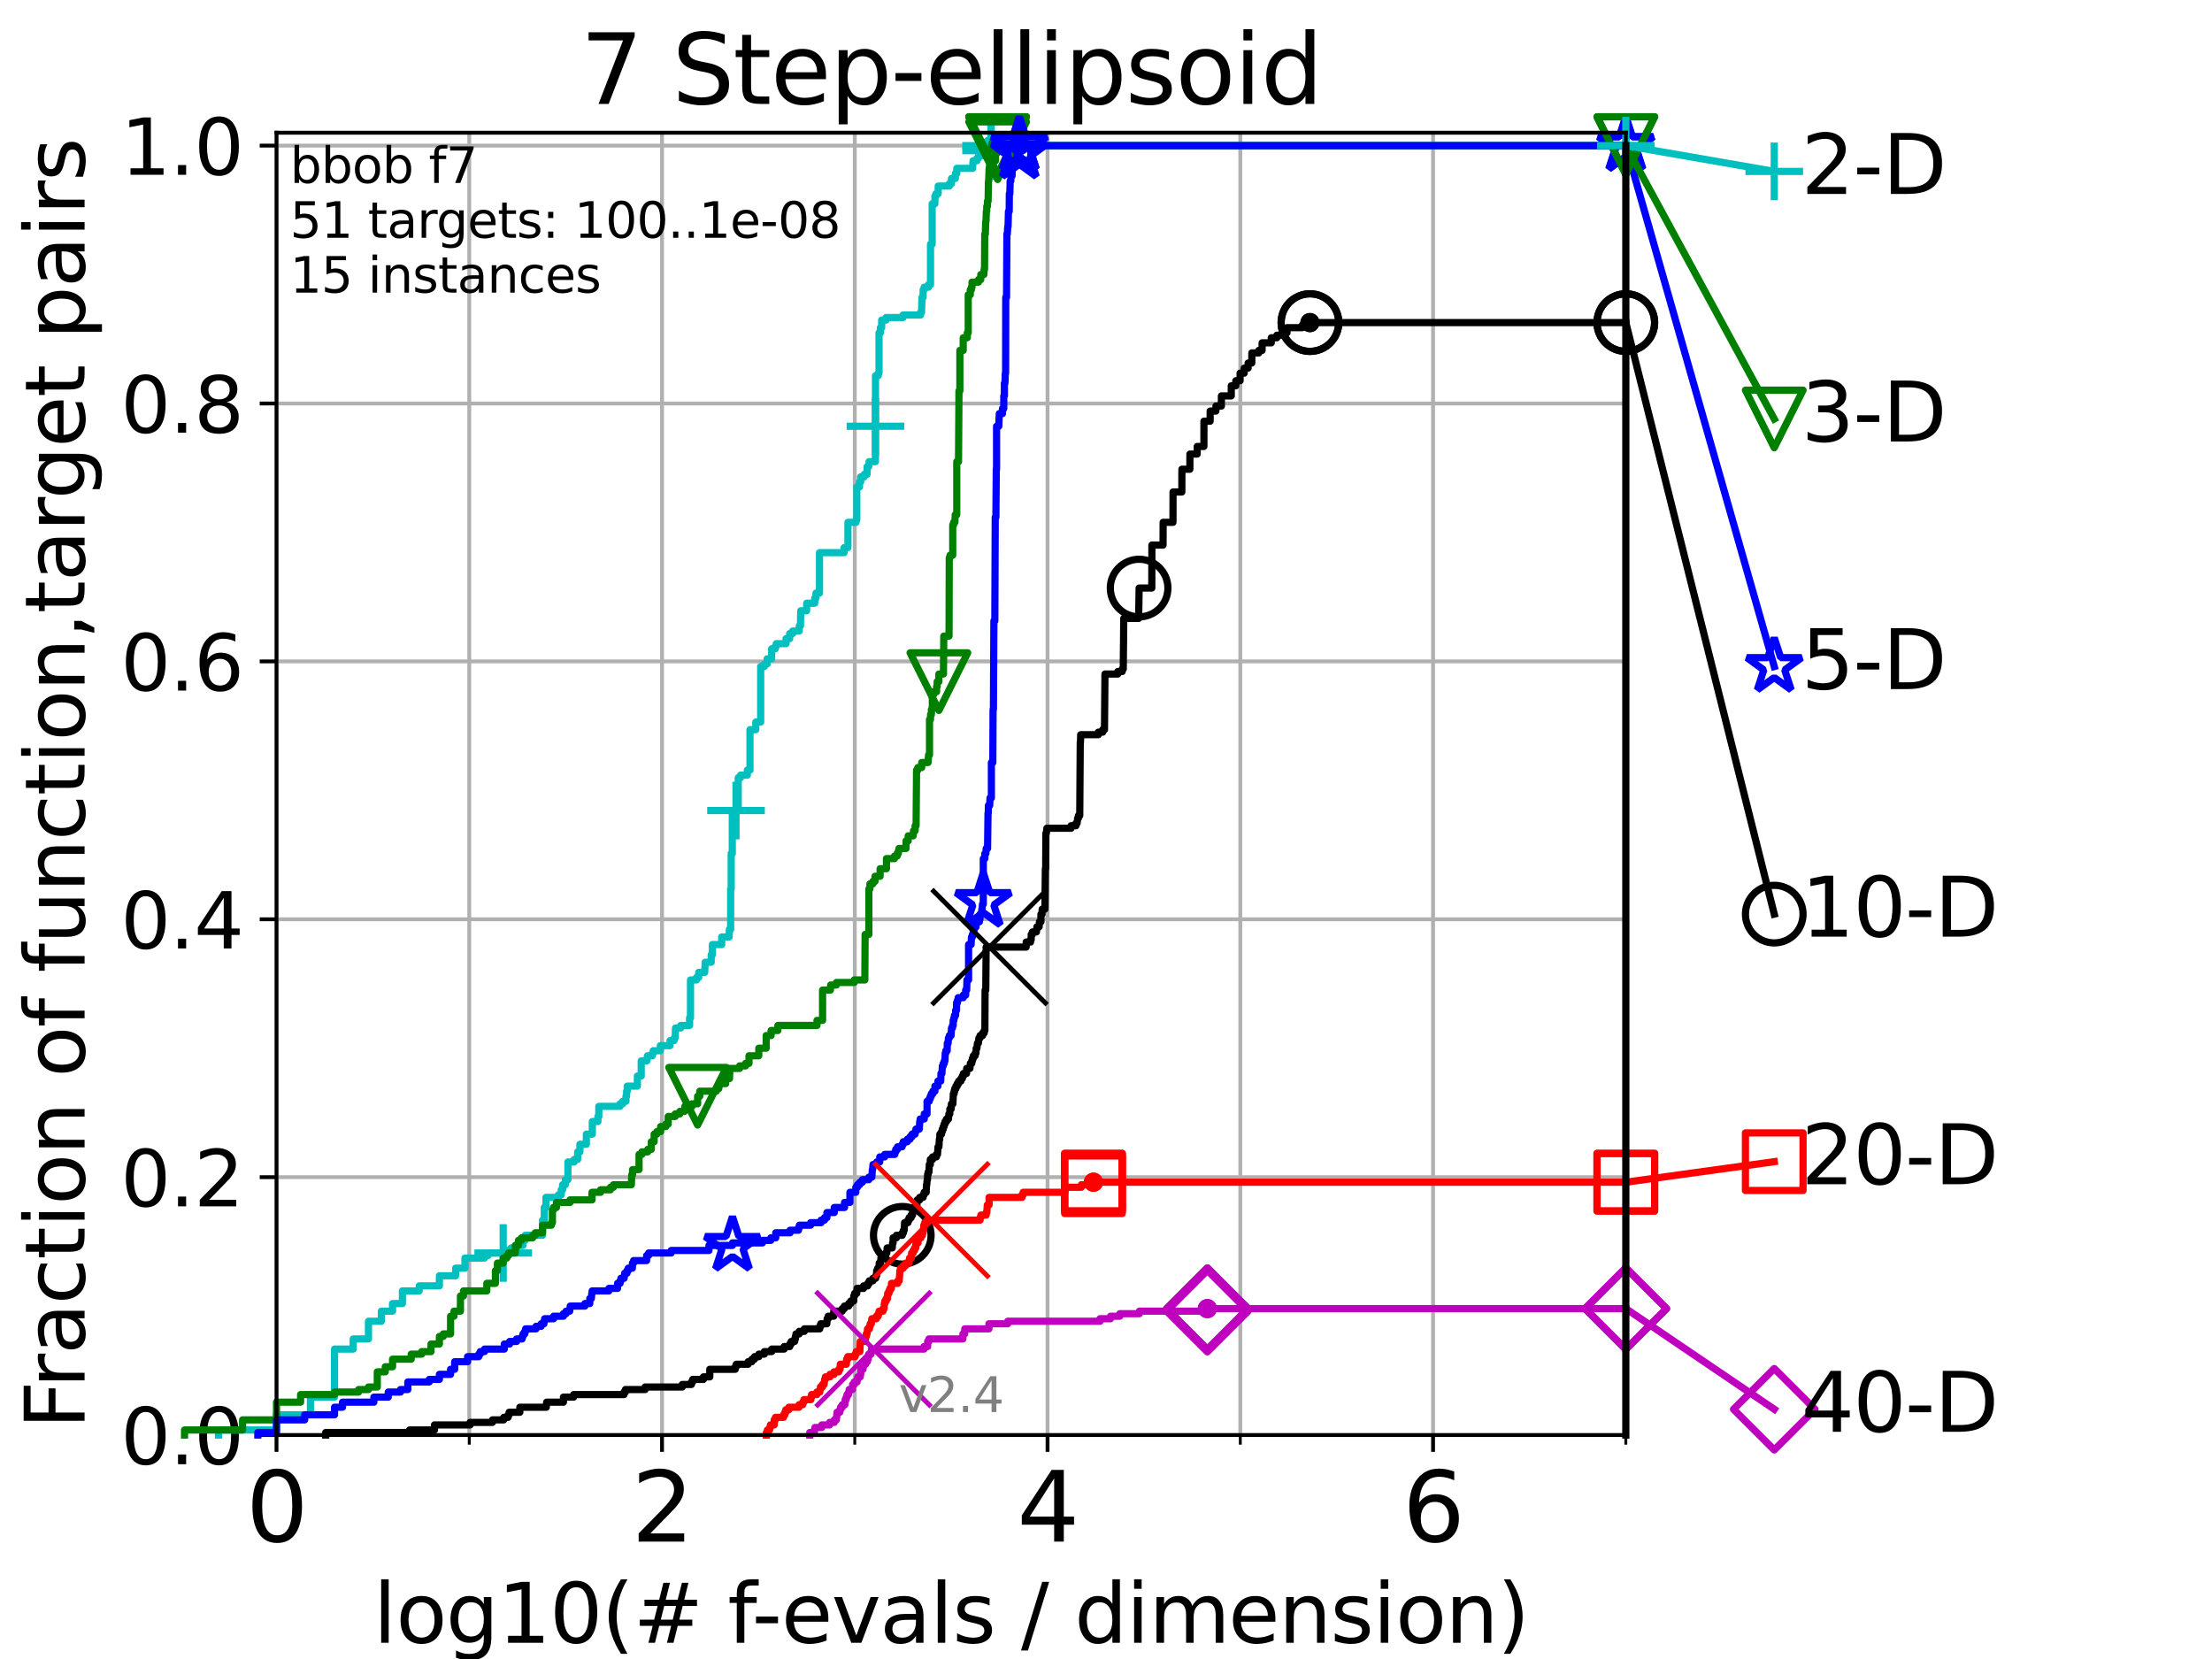 <?xml version="1.0" encoding="utf-8" standalone="no"?>
<!DOCTYPE svg PUBLIC "-//W3C//DTD SVG 1.1//EN"
  "http://www.w3.org/Graphics/SVG/1.1/DTD/svg11.dtd">
<svg height="345.6pt" version="1.1" viewBox="0 0 460.8 345.6" width="460.8pt" xmlns="http://www.w3.org/2000/svg" xmlns:xlink="http://www.w3.org/1999/xlink">
 <defs>
  <style type="text/css">*{stroke-linecap:butt;stroke-linejoin:round;}</style>
 </defs>
 <g id="figure_1">
  <g id="patch_1">
   <path d="M 0 345.6 
L 460.8 345.6 
L 460.8 0 
L 0 0 
z
" style="fill:#ffffff;"/>
  </g>
  <g id="axes_1">
   <g id="patch_2">
    <path d="M 57.6 298.944 
L 338.688 298.944 
L 338.688 27.648 
L 57.6 27.648 
z
" style="fill:#ffffff;"/>
   </g>
   <g id="matplotlib.axis_1">
    <g id="xtick_1">
     <g id="line2d_1">
      <path clip-path="url(#pba797800f3)" d="M 57.6 298.944 
L 57.6 27.648 
" style="fill:none;stroke:#b0b0b0;stroke-linecap:square;stroke-width:0.8;"/>
     </g>
     <g id="line2d_2">
      <defs>
       <path d="M 0 0 
L 0 3.5 
" id="m3531608c95" style="stroke:#000000;stroke-width:0.8;"/>
      </defs>
      <g>
       <use style="stroke:#000000;stroke-width:0.8;" x="57.6" xlink:href="#m3531608c95" y="298.944"/>
      </g>
     </g>
     <g id="text_1">
      <!-- 0 -->
      <g transform="translate(51.237 321.141)scale(0.2 -0.2)">
       <defs>
        <path d="M 2034 4250 
Q 1547 4250 1301 3770 
Q 1056 3291 1056 2328 
Q 1056 1369 1301 889 
Q 1547 409 2034 409 
Q 2525 409 2770 889 
Q 3016 1369 3016 2328 
Q 3016 3291 2770 3770 
Q 2525 4250 2034 4250 
z
M 2034 4750 
Q 2819 4750 3233 4129 
Q 3647 3509 3647 2328 
Q 3647 1150 3233 529 
Q 2819 -91 2034 -91 
Q 1250 -91 836 529 
Q 422 1150 422 2328 
Q 422 3509 836 4129 
Q 1250 4750 2034 4750 
z
" id="DejaVuSans-30" transform="scale(0.016)"/>
       </defs>
       <use xlink:href="#DejaVuSans-30"/>
      </g>
     </g>
    </g>
    <g id="xtick_2">
     <g id="line2d_3">
      <path clip-path="url(#pba797800f3)" d="M 137.911 298.944 
L 137.911 27.648 
" style="fill:none;stroke:#b0b0b0;stroke-linecap:square;stroke-width:0.8;"/>
     </g>
     <g id="line2d_4">
      <g>
       <use style="stroke:#000000;stroke-width:0.8;" x="137.911" xlink:href="#m3531608c95" y="298.944"/>
      </g>
     </g>
     <g id="text_2">
      <!-- 2 -->
      <g transform="translate(131.548 321.141)scale(0.2 -0.2)">
       <defs>
        <path d="M 1228 531 
L 3431 531 
L 3431 0 
L 469 0 
L 469 531 
Q 828 903 1448 1529 
Q 2069 2156 2228 2338 
Q 2531 2678 2651 2914 
Q 2772 3150 2772 3378 
Q 2772 3750 2511 3984 
Q 2250 4219 1831 4219 
Q 1534 4219 1204 4116 
Q 875 4013 500 3803 
L 500 4441 
Q 881 4594 1212 4672 
Q 1544 4750 1819 4750 
Q 2544 4750 2975 4387 
Q 3406 4025 3406 3419 
Q 3406 3131 3298 2873 
Q 3191 2616 2906 2266 
Q 2828 2175 2409 1742 
Q 1991 1309 1228 531 
z
" id="DejaVuSans-32" transform="scale(0.016)"/>
       </defs>
       <use xlink:href="#DejaVuSans-32"/>
      </g>
     </g>
    </g>
    <g id="xtick_3">
     <g id="line2d_5">
      <path clip-path="url(#pba797800f3)" d="M 218.222 298.944 
L 218.222 27.648 
" style="fill:none;stroke:#b0b0b0;stroke-linecap:square;stroke-width:0.8;"/>
     </g>
     <g id="line2d_6">
      <g>
       <use style="stroke:#000000;stroke-width:0.8;" x="218.222" xlink:href="#m3531608c95" y="298.944"/>
      </g>
     </g>
     <g id="text_3">
      <!-- 4 -->
      <g transform="translate(211.859 321.141)scale(0.2 -0.2)">
       <defs>
        <path d="M 2419 4116 
L 825 1625 
L 2419 1625 
L 2419 4116 
z
M 2253 4666 
L 3047 4666 
L 3047 1625 
L 3713 1625 
L 3713 1100 
L 3047 1100 
L 3047 0 
L 2419 0 
L 2419 1100 
L 313 1100 
L 313 1709 
L 2253 4666 
z
" id="DejaVuSans-34" transform="scale(0.016)"/>
       </defs>
       <use xlink:href="#DejaVuSans-34"/>
      </g>
     </g>
    </g>
    <g id="xtick_4">
     <g id="line2d_7">
      <path clip-path="url(#pba797800f3)" d="M 298.533 298.944 
L 298.533 27.648 
" style="fill:none;stroke:#b0b0b0;stroke-linecap:square;stroke-width:0.8;"/>
     </g>
     <g id="line2d_8">
      <g>
       <use style="stroke:#000000;stroke-width:0.8;" x="298.533" xlink:href="#m3531608c95" y="298.944"/>
      </g>
     </g>
     <g id="text_4">
      <!-- 6 -->
      <g transform="translate(292.17 321.141)scale(0.2 -0.2)">
       <defs>
        <path d="M 2113 2584 
Q 1688 2584 1439 2293 
Q 1191 2003 1191 1497 
Q 1191 994 1439 701 
Q 1688 409 2113 409 
Q 2538 409 2786 701 
Q 3034 994 3034 1497 
Q 3034 2003 2786 2293 
Q 2538 2584 2113 2584 
z
M 3366 4563 
L 3366 3988 
Q 3128 4100 2886 4159 
Q 2644 4219 2406 4219 
Q 1781 4219 1451 3797 
Q 1122 3375 1075 2522 
Q 1259 2794 1537 2939 
Q 1816 3084 2150 3084 
Q 2853 3084 3261 2657 
Q 3669 2231 3669 1497 
Q 3669 778 3244 343 
Q 2819 -91 2113 -91 
Q 1303 -91 875 529 
Q 447 1150 447 2328 
Q 447 3434 972 4092 
Q 1497 4750 2381 4750 
Q 2619 4750 2861 4703 
Q 3103 4656 3366 4563 
z
" id="DejaVuSans-36" transform="scale(0.016)"/>
       </defs>
       <use xlink:href="#DejaVuSans-36"/>
      </g>
     </g>
    </g>
    <g id="xtick_5">
     <g id="line2d_9">
      <path clip-path="url(#pba797800f3)" d="M 97.755 298.944 
L 97.755 27.648 
" style="fill:none;stroke:#b0b0b0;stroke-linecap:square;stroke-width:0.8;"/>
     </g>
     <g id="line2d_10">
      <defs>
       <path d="M 0 0 
L 0 2 
" id="m7a45a0d34e" style="stroke:#000000;stroke-width:0.6;"/>
      </defs>
      <g>
       <use style="stroke:#000000;stroke-width:0.6;" x="97.755" xlink:href="#m7a45a0d34e" y="298.944"/>
      </g>
     </g>
    </g>
    <g id="xtick_6">
     <g id="line2d_11">
      <path clip-path="url(#pba797800f3)" d="M 178.066 298.944 
L 178.066 27.648 
" style="fill:none;stroke:#b0b0b0;stroke-linecap:square;stroke-width:0.8;"/>
     </g>
     <g id="line2d_12">
      <g>
       <use style="stroke:#000000;stroke-width:0.6;" x="178.066" xlink:href="#m7a45a0d34e" y="298.944"/>
      </g>
     </g>
    </g>
    <g id="xtick_7">
     <g id="line2d_13">
      <path clip-path="url(#pba797800f3)" d="M 258.377 298.944 
L 258.377 27.648 
" style="fill:none;stroke:#b0b0b0;stroke-linecap:square;stroke-width:0.8;"/>
     </g>
     <g id="line2d_14">
      <g>
       <use style="stroke:#000000;stroke-width:0.6;" x="258.377" xlink:href="#m7a45a0d34e" y="298.944"/>
      </g>
     </g>
    </g>
    <g id="xtick_8">
     <g id="line2d_15">
      <path clip-path="url(#pba797800f3)" d="M 338.688 298.944 
L 338.688 27.648 
" style="fill:none;stroke:#b0b0b0;stroke-linecap:square;stroke-width:0.8;"/>
     </g>
     <g id="line2d_16">
      <g>
       <use style="stroke:#000000;stroke-width:0.6;" x="338.688" xlink:href="#m7a45a0d34e" y="298.944"/>
      </g>
     </g>
    </g>
    <g id="text_5">
     <!-- log10(# f-evals / dimension) -->
     <g transform="translate(77.764 342.218)scale(0.17 -0.17)">
      <defs>
       <path d="M 603 4863 
L 1178 4863 
L 1178 0 
L 603 0 
L 603 4863 
z
" id="DejaVuSans-6c" transform="scale(0.016)"/>
       <path d="M 1959 3097 
Q 1497 3097 1228 2736 
Q 959 2375 959 1747 
Q 959 1119 1226 758 
Q 1494 397 1959 397 
Q 2419 397 2687 759 
Q 2956 1122 2956 1747 
Q 2956 2369 2687 2733 
Q 2419 3097 1959 3097 
z
M 1959 3584 
Q 2709 3584 3137 3096 
Q 3566 2609 3566 1747 
Q 3566 888 3137 398 
Q 2709 -91 1959 -91 
Q 1206 -91 779 398 
Q 353 888 353 1747 
Q 353 2609 779 3096 
Q 1206 3584 1959 3584 
z
" id="DejaVuSans-6f" transform="scale(0.016)"/>
       <path d="M 2906 1791 
Q 2906 2416 2648 2759 
Q 2391 3103 1925 3103 
Q 1463 3103 1205 2759 
Q 947 2416 947 1791 
Q 947 1169 1205 825 
Q 1463 481 1925 481 
Q 2391 481 2648 825 
Q 2906 1169 2906 1791 
z
M 3481 434 
Q 3481 -459 3084 -895 
Q 2688 -1331 1869 -1331 
Q 1566 -1331 1297 -1286 
Q 1028 -1241 775 -1147 
L 775 -588 
Q 1028 -725 1275 -790 
Q 1522 -856 1778 -856 
Q 2344 -856 2625 -561 
Q 2906 -266 2906 331 
L 2906 616 
Q 2728 306 2450 153 
Q 2172 0 1784 0 
Q 1141 0 747 490 
Q 353 981 353 1791 
Q 353 2603 747 3093 
Q 1141 3584 1784 3584 
Q 2172 3584 2450 3431 
Q 2728 3278 2906 2969 
L 2906 3500 
L 3481 3500 
L 3481 434 
z
" id="DejaVuSans-67" transform="scale(0.016)"/>
       <path d="M 794 531 
L 1825 531 
L 1825 4091 
L 703 3866 
L 703 4441 
L 1819 4666 
L 2450 4666 
L 2450 531 
L 3481 531 
L 3481 0 
L 794 0 
L 794 531 
z
" id="DejaVuSans-31" transform="scale(0.016)"/>
       <path d="M 1984 4856 
Q 1566 4138 1362 3434 
Q 1159 2731 1159 2009 
Q 1159 1288 1364 580 
Q 1569 -128 1984 -844 
L 1484 -844 
Q 1016 -109 783 600 
Q 550 1309 550 2009 
Q 550 2706 781 3412 
Q 1013 4119 1484 4856 
L 1984 4856 
z
" id="DejaVuSans-28" transform="scale(0.016)"/>
       <path d="M 3272 2816 
L 2363 2816 
L 2100 1772 
L 3016 1772 
L 3272 2816 
z
M 2803 4594 
L 2478 3297 
L 3391 3297 
L 3719 4594 
L 4219 4594 
L 3897 3297 
L 4872 3297 
L 4872 2816 
L 3775 2816 
L 3519 1772 
L 4513 1772 
L 4513 1294 
L 3397 1294 
L 3072 0 
L 2572 0 
L 2894 1294 
L 1978 1294 
L 1656 0 
L 1153 0 
L 1478 1294 
L 494 1294 
L 494 1772 
L 1594 1772 
L 1856 2816 
L 850 2816 
L 850 3297 
L 1978 3297 
L 2297 4594 
L 2803 4594 
z
" id="DejaVuSans-23" transform="scale(0.016)"/>
       <path id="DejaVuSans-20" transform="scale(0.016)"/>
       <path d="M 2375 4863 
L 2375 4384 
L 1825 4384 
Q 1516 4384 1395 4259 
Q 1275 4134 1275 3809 
L 1275 3500 
L 2222 3500 
L 2222 3053 
L 1275 3053 
L 1275 0 
L 697 0 
L 697 3053 
L 147 3053 
L 147 3500 
L 697 3500 
L 697 3744 
Q 697 4328 969 4595 
Q 1241 4863 1831 4863 
L 2375 4863 
z
" id="DejaVuSans-66" transform="scale(0.016)"/>
       <path d="M 313 2009 
L 1997 2009 
L 1997 1497 
L 313 1497 
L 313 2009 
z
" id="DejaVuSans-2d" transform="scale(0.016)"/>
       <path d="M 3597 1894 
L 3597 1613 
L 953 1613 
Q 991 1019 1311 708 
Q 1631 397 2203 397 
Q 2534 397 2845 478 
Q 3156 559 3463 722 
L 3463 178 
Q 3153 47 2828 -22 
Q 2503 -91 2169 -91 
Q 1331 -91 842 396 
Q 353 884 353 1716 
Q 353 2575 817 3079 
Q 1281 3584 2069 3584 
Q 2775 3584 3186 3129 
Q 3597 2675 3597 1894 
z
M 3022 2063 
Q 3016 2534 2758 2815 
Q 2500 3097 2075 3097 
Q 1594 3097 1305 2825 
Q 1016 2553 972 2059 
L 3022 2063 
z
" id="DejaVuSans-65" transform="scale(0.016)"/>
       <path d="M 191 3500 
L 800 3500 
L 1894 563 
L 2988 3500 
L 3597 3500 
L 2284 0 
L 1503 0 
L 191 3500 
z
" id="DejaVuSans-76" transform="scale(0.016)"/>
       <path d="M 2194 1759 
Q 1497 1759 1228 1600 
Q 959 1441 959 1056 
Q 959 750 1161 570 
Q 1363 391 1709 391 
Q 2188 391 2477 730 
Q 2766 1069 2766 1631 
L 2766 1759 
L 2194 1759 
z
M 3341 1997 
L 3341 0 
L 2766 0 
L 2766 531 
Q 2569 213 2275 61 
Q 1981 -91 1556 -91 
Q 1019 -91 701 211 
Q 384 513 384 1019 
Q 384 1609 779 1909 
Q 1175 2209 1959 2209 
L 2766 2209 
L 2766 2266 
Q 2766 2663 2505 2880 
Q 2244 3097 1772 3097 
Q 1472 3097 1187 3025 
Q 903 2953 641 2809 
L 641 3341 
Q 956 3463 1253 3523 
Q 1550 3584 1831 3584 
Q 2591 3584 2966 3190 
Q 3341 2797 3341 1997 
z
" id="DejaVuSans-61" transform="scale(0.016)"/>
       <path d="M 2834 3397 
L 2834 2853 
Q 2591 2978 2328 3040 
Q 2066 3103 1784 3103 
Q 1356 3103 1142 2972 
Q 928 2841 928 2578 
Q 928 2378 1081 2264 
Q 1234 2150 1697 2047 
L 1894 2003 
Q 2506 1872 2764 1633 
Q 3022 1394 3022 966 
Q 3022 478 2636 193 
Q 2250 -91 1575 -91 
Q 1294 -91 989 -36 
Q 684 19 347 128 
L 347 722 
Q 666 556 975 473 
Q 1284 391 1588 391 
Q 1994 391 2212 530 
Q 2431 669 2431 922 
Q 2431 1156 2273 1281 
Q 2116 1406 1581 1522 
L 1381 1569 
Q 847 1681 609 1914 
Q 372 2147 372 2553 
Q 372 3047 722 3315 
Q 1072 3584 1716 3584 
Q 2034 3584 2315 3537 
Q 2597 3491 2834 3397 
z
" id="DejaVuSans-73" transform="scale(0.016)"/>
       <path d="M 1625 4666 
L 2156 4666 
L 531 -594 
L 0 -594 
L 1625 4666 
z
" id="DejaVuSans-2f" transform="scale(0.016)"/>
       <path d="M 2906 2969 
L 2906 4863 
L 3481 4863 
L 3481 0 
L 2906 0 
L 2906 525 
Q 2725 213 2448 61 
Q 2172 -91 1784 -91 
Q 1150 -91 751 415 
Q 353 922 353 1747 
Q 353 2572 751 3078 
Q 1150 3584 1784 3584 
Q 2172 3584 2448 3432 
Q 2725 3281 2906 2969 
z
M 947 1747 
Q 947 1113 1208 752 
Q 1469 391 1925 391 
Q 2381 391 2643 752 
Q 2906 1113 2906 1747 
Q 2906 2381 2643 2742 
Q 2381 3103 1925 3103 
Q 1469 3103 1208 2742 
Q 947 2381 947 1747 
z
" id="DejaVuSans-64" transform="scale(0.016)"/>
       <path d="M 603 3500 
L 1178 3500 
L 1178 0 
L 603 0 
L 603 3500 
z
M 603 4863 
L 1178 4863 
L 1178 4134 
L 603 4134 
L 603 4863 
z
" id="DejaVuSans-69" transform="scale(0.016)"/>
       <path d="M 3328 2828 
Q 3544 3216 3844 3400 
Q 4144 3584 4550 3584 
Q 5097 3584 5394 3201 
Q 5691 2819 5691 2113 
L 5691 0 
L 5113 0 
L 5113 2094 
Q 5113 2597 4934 2840 
Q 4756 3084 4391 3084 
Q 3944 3084 3684 2787 
Q 3425 2491 3425 1978 
L 3425 0 
L 2847 0 
L 2847 2094 
Q 2847 2600 2669 2842 
Q 2491 3084 2119 3084 
Q 1678 3084 1418 2786 
Q 1159 2488 1159 1978 
L 1159 0 
L 581 0 
L 581 3500 
L 1159 3500 
L 1159 2956 
Q 1356 3278 1631 3431 
Q 1906 3584 2284 3584 
Q 2666 3584 2933 3390 
Q 3200 3197 3328 2828 
z
" id="DejaVuSans-6d" transform="scale(0.016)"/>
       <path d="M 3513 2113 
L 3513 0 
L 2938 0 
L 2938 2094 
Q 2938 2591 2744 2837 
Q 2550 3084 2163 3084 
Q 1697 3084 1428 2787 
Q 1159 2491 1159 1978 
L 1159 0 
L 581 0 
L 581 3500 
L 1159 3500 
L 1159 2956 
Q 1366 3272 1645 3428 
Q 1925 3584 2291 3584 
Q 2894 3584 3203 3211 
Q 3513 2838 3513 2113 
z
" id="DejaVuSans-6e" transform="scale(0.016)"/>
       <path d="M 513 4856 
L 1013 4856 
Q 1481 4119 1714 3412 
Q 1947 2706 1947 2009 
Q 1947 1309 1714 600 
Q 1481 -109 1013 -844 
L 513 -844 
Q 928 -128 1133 580 
Q 1338 1288 1338 2009 
Q 1338 2731 1133 3434 
Q 928 4138 513 4856 
z
" id="DejaVuSans-29" transform="scale(0.016)"/>
      </defs>
      <use xlink:href="#DejaVuSans-6c"/>
      <use x="27.783" xlink:href="#DejaVuSans-6f"/>
      <use x="88.965" xlink:href="#DejaVuSans-67"/>
      <use x="152.441" xlink:href="#DejaVuSans-31"/>
      <use x="216.064" xlink:href="#DejaVuSans-30"/>
      <use x="279.688" xlink:href="#DejaVuSans-28"/>
      <use x="318.701" xlink:href="#DejaVuSans-23"/>
      <use x="402.49" xlink:href="#DejaVuSans-20"/>
      <use x="434.277" xlink:href="#DejaVuSans-66"/>
      <use x="463.982" xlink:href="#DejaVuSans-2d"/>
      <use x="500.066" xlink:href="#DejaVuSans-65"/>
      <use x="561.59" xlink:href="#DejaVuSans-76"/>
      <use x="620.77" xlink:href="#DejaVuSans-61"/>
      <use x="682.049" xlink:href="#DejaVuSans-6c"/>
      <use x="709.832" xlink:href="#DejaVuSans-73"/>
      <use x="761.932" xlink:href="#DejaVuSans-20"/>
      <use x="793.719" xlink:href="#DejaVuSans-2f"/>
      <use x="827.41" xlink:href="#DejaVuSans-20"/>
      <use x="859.197" xlink:href="#DejaVuSans-64"/>
      <use x="922.674" xlink:href="#DejaVuSans-69"/>
      <use x="950.457" xlink:href="#DejaVuSans-6d"/>
      <use x="1047.869" xlink:href="#DejaVuSans-65"/>
      <use x="1109.393" xlink:href="#DejaVuSans-6e"/>
      <use x="1172.771" xlink:href="#DejaVuSans-73"/>
      <use x="1224.871" xlink:href="#DejaVuSans-69"/>
      <use x="1252.654" xlink:href="#DejaVuSans-6f"/>
      <use x="1313.836" xlink:href="#DejaVuSans-6e"/>
      <use x="1377.215" xlink:href="#DejaVuSans-29"/>
     </g>
    </g>
   </g>
   <g id="matplotlib.axis_2">
    <g id="ytick_1">
     <g id="line2d_17">
      <path clip-path="url(#pba797800f3)" d="M 57.6 298.944 
L 338.688 298.944 
" style="fill:none;stroke:#b0b0b0;stroke-linecap:square;stroke-width:0.8;"/>
     </g>
     <g id="line2d_18">
      <defs>
       <path d="M 0 0 
L -3.5 0 
" id="md7857b703c" style="stroke:#000000;stroke-width:0.8;"/>
      </defs>
      <g>
       <use style="stroke:#000000;stroke-width:0.8;" x="57.6" xlink:href="#md7857b703c" y="298.944"/>
      </g>
     </g>
     <g id="text_6">
      <!-- 0.0 -->
      <g transform="translate(25.155 305.023)scale(0.16 -0.16)">
       <defs>
        <path d="M 684 794 
L 1344 794 
L 1344 0 
L 684 0 
L 684 794 
z
" id="DejaVuSans-2e" transform="scale(0.016)"/>
       </defs>
       <use xlink:href="#DejaVuSans-30"/>
       <use x="63.623" xlink:href="#DejaVuSans-2e"/>
       <use x="95.41" xlink:href="#DejaVuSans-30"/>
      </g>
     </g>
    </g>
    <g id="ytick_2">
     <g id="line2d_19">
      <path clip-path="url(#pba797800f3)" d="M 57.6 245.222 
L 338.688 245.222 
" style="fill:none;stroke:#b0b0b0;stroke-linecap:square;stroke-width:0.8;"/>
     </g>
     <g id="line2d_20">
      <g>
       <use style="stroke:#000000;stroke-width:0.8;" x="57.6" xlink:href="#md7857b703c" y="245.222"/>
      </g>
     </g>
     <g id="text_7">
      <!-- 0.2 -->
      <g transform="translate(25.155 251.301)scale(0.16 -0.16)">
       <use xlink:href="#DejaVuSans-30"/>
       <use x="63.623" xlink:href="#DejaVuSans-2e"/>
       <use x="95.41" xlink:href="#DejaVuSans-32"/>
      </g>
     </g>
    </g>
    <g id="ytick_3">
     <g id="line2d_21">
      <path clip-path="url(#pba797800f3)" d="M 57.6 191.5 
L 338.688 191.5 
" style="fill:none;stroke:#b0b0b0;stroke-linecap:square;stroke-width:0.8;"/>
     </g>
     <g id="line2d_22">
      <g>
       <use style="stroke:#000000;stroke-width:0.8;" x="57.6" xlink:href="#md7857b703c" y="191.5"/>
      </g>
     </g>
     <g id="text_8">
      <!-- 0.4 -->
      <g transform="translate(25.155 197.579)scale(0.16 -0.16)">
       <use xlink:href="#DejaVuSans-30"/>
       <use x="63.623" xlink:href="#DejaVuSans-2e"/>
       <use x="95.41" xlink:href="#DejaVuSans-34"/>
      </g>
     </g>
    </g>
    <g id="ytick_4">
     <g id="line2d_23">
      <path clip-path="url(#pba797800f3)" d="M 57.6 137.778 
L 338.688 137.778 
" style="fill:none;stroke:#b0b0b0;stroke-linecap:square;stroke-width:0.8;"/>
     </g>
     <g id="line2d_24">
      <g>
       <use style="stroke:#000000;stroke-width:0.8;" x="57.6" xlink:href="#md7857b703c" y="137.778"/>
      </g>
     </g>
     <g id="text_9">
      <!-- 0.6 -->
      <g transform="translate(25.155 143.857)scale(0.16 -0.16)">
       <use xlink:href="#DejaVuSans-30"/>
       <use x="63.623" xlink:href="#DejaVuSans-2e"/>
       <use x="95.41" xlink:href="#DejaVuSans-36"/>
      </g>
     </g>
    </g>
    <g id="ytick_5">
     <g id="line2d_25">
      <path clip-path="url(#pba797800f3)" d="M 57.6 84.056 
L 338.688 84.056 
" style="fill:none;stroke:#b0b0b0;stroke-linecap:square;stroke-width:0.8;"/>
     </g>
     <g id="line2d_26">
      <g>
       <use style="stroke:#000000;stroke-width:0.8;" x="57.6" xlink:href="#md7857b703c" y="84.056"/>
      </g>
     </g>
     <g id="text_10">
      <!-- 0.8 -->
      <g transform="translate(25.155 90.135)scale(0.16 -0.16)">
       <defs>
        <path d="M 2034 2216 
Q 1584 2216 1326 1975 
Q 1069 1734 1069 1313 
Q 1069 891 1326 650 
Q 1584 409 2034 409 
Q 2484 409 2743 651 
Q 3003 894 3003 1313 
Q 3003 1734 2745 1975 
Q 2488 2216 2034 2216 
z
M 1403 2484 
Q 997 2584 770 2862 
Q 544 3141 544 3541 
Q 544 4100 942 4425 
Q 1341 4750 2034 4750 
Q 2731 4750 3128 4425 
Q 3525 4100 3525 3541 
Q 3525 3141 3298 2862 
Q 3072 2584 2669 2484 
Q 3125 2378 3379 2068 
Q 3634 1759 3634 1313 
Q 3634 634 3220 271 
Q 2806 -91 2034 -91 
Q 1263 -91 848 271 
Q 434 634 434 1313 
Q 434 1759 690 2068 
Q 947 2378 1403 2484 
z
M 1172 3481 
Q 1172 3119 1398 2916 
Q 1625 2713 2034 2713 
Q 2441 2713 2670 2916 
Q 2900 3119 2900 3481 
Q 2900 3844 2670 4047 
Q 2441 4250 2034 4250 
Q 1625 4250 1398 4047 
Q 1172 3844 1172 3481 
z
" id="DejaVuSans-38" transform="scale(0.016)"/>
       </defs>
       <use xlink:href="#DejaVuSans-30"/>
       <use x="63.623" xlink:href="#DejaVuSans-2e"/>
       <use x="95.41" xlink:href="#DejaVuSans-38"/>
      </g>
     </g>
    </g>
    <g id="ytick_6">
     <g id="line2d_27">
      <path clip-path="url(#pba797800f3)" d="M 57.6 30.334 
L 338.688 30.334 
" style="fill:none;stroke:#b0b0b0;stroke-linecap:square;stroke-width:0.8;"/>
     </g>
     <g id="line2d_28">
      <g>
       <use style="stroke:#000000;stroke-width:0.8;" x="57.6" xlink:href="#md7857b703c" y="30.334"/>
      </g>
     </g>
     <g id="text_11">
      <!-- 1.0 -->
      <g transform="translate(25.155 36.413)scale(0.16 -0.16)">
       <use xlink:href="#DejaVuSans-31"/>
       <use x="63.623" xlink:href="#DejaVuSans-2e"/>
       <use x="95.41" xlink:href="#DejaVuSans-30"/>
      </g>
     </g>
    </g>
    <g id="text_12">
     <!-- Fraction of function,target pairs -->
     <g transform="translate(17.62 297.681)rotate(-90)scale(0.17 -0.17)">
      <defs>
       <path d="M 628 4666 
L 3309 4666 
L 3309 4134 
L 1259 4134 
L 1259 2759 
L 3109 2759 
L 3109 2228 
L 1259 2228 
L 1259 0 
L 628 0 
L 628 4666 
z
" id="DejaVuSans-46" transform="scale(0.016)"/>
       <path d="M 2631 2963 
Q 2534 3019 2420 3045 
Q 2306 3072 2169 3072 
Q 1681 3072 1420 2755 
Q 1159 2438 1159 1844 
L 1159 0 
L 581 0 
L 581 3500 
L 1159 3500 
L 1159 2956 
Q 1341 3275 1631 3429 
Q 1922 3584 2338 3584 
Q 2397 3584 2469 3576 
Q 2541 3569 2628 3553 
L 2631 2963 
z
" id="DejaVuSans-72" transform="scale(0.016)"/>
       <path d="M 3122 3366 
L 3122 2828 
Q 2878 2963 2633 3030 
Q 2388 3097 2138 3097 
Q 1578 3097 1268 2742 
Q 959 2388 959 1747 
Q 959 1106 1268 751 
Q 1578 397 2138 397 
Q 2388 397 2633 464 
Q 2878 531 3122 666 
L 3122 134 
Q 2881 22 2623 -34 
Q 2366 -91 2075 -91 
Q 1284 -91 818 406 
Q 353 903 353 1747 
Q 353 2603 823 3093 
Q 1294 3584 2113 3584 
Q 2378 3584 2631 3529 
Q 2884 3475 3122 3366 
z
" id="DejaVuSans-63" transform="scale(0.016)"/>
       <path d="M 1172 4494 
L 1172 3500 
L 2356 3500 
L 2356 3053 
L 1172 3053 
L 1172 1153 
Q 1172 725 1289 603 
Q 1406 481 1766 481 
L 2356 481 
L 2356 0 
L 1766 0 
Q 1100 0 847 248 
Q 594 497 594 1153 
L 594 3053 
L 172 3053 
L 172 3500 
L 594 3500 
L 594 4494 
L 1172 4494 
z
" id="DejaVuSans-74" transform="scale(0.016)"/>
       <path d="M 544 1381 
L 544 3500 
L 1119 3500 
L 1119 1403 
Q 1119 906 1312 657 
Q 1506 409 1894 409 
Q 2359 409 2629 706 
Q 2900 1003 2900 1516 
L 2900 3500 
L 3475 3500 
L 3475 0 
L 2900 0 
L 2900 538 
Q 2691 219 2414 64 
Q 2138 -91 1772 -91 
Q 1169 -91 856 284 
Q 544 659 544 1381 
z
M 1991 3584 
L 1991 3584 
z
" id="DejaVuSans-75" transform="scale(0.016)"/>
       <path d="M 750 794 
L 1409 794 
L 1409 256 
L 897 -744 
L 494 -744 
L 750 256 
L 750 794 
z
" id="DejaVuSans-2c" transform="scale(0.016)"/>
       <path d="M 1159 525 
L 1159 -1331 
L 581 -1331 
L 581 3500 
L 1159 3500 
L 1159 2969 
Q 1341 3281 1617 3432 
Q 1894 3584 2278 3584 
Q 2916 3584 3314 3078 
Q 3713 2572 3713 1747 
Q 3713 922 3314 415 
Q 2916 -91 2278 -91 
Q 1894 -91 1617 61 
Q 1341 213 1159 525 
z
M 3116 1747 
Q 3116 2381 2855 2742 
Q 2594 3103 2138 3103 
Q 1681 3103 1420 2742 
Q 1159 2381 1159 1747 
Q 1159 1113 1420 752 
Q 1681 391 2138 391 
Q 2594 391 2855 752 
Q 3116 1113 3116 1747 
z
" id="DejaVuSans-70" transform="scale(0.016)"/>
      </defs>
      <use xlink:href="#DejaVuSans-46"/>
      <use x="50.27" xlink:href="#DejaVuSans-72"/>
      <use x="91.383" xlink:href="#DejaVuSans-61"/>
      <use x="152.662" xlink:href="#DejaVuSans-63"/>
      <use x="207.643" xlink:href="#DejaVuSans-74"/>
      <use x="246.852" xlink:href="#DejaVuSans-69"/>
      <use x="274.635" xlink:href="#DejaVuSans-6f"/>
      <use x="335.816" xlink:href="#DejaVuSans-6e"/>
      <use x="399.195" xlink:href="#DejaVuSans-20"/>
      <use x="430.982" xlink:href="#DejaVuSans-6f"/>
      <use x="492.164" xlink:href="#DejaVuSans-66"/>
      <use x="527.369" xlink:href="#DejaVuSans-20"/>
      <use x="559.156" xlink:href="#DejaVuSans-66"/>
      <use x="594.361" xlink:href="#DejaVuSans-75"/>
      <use x="657.74" xlink:href="#DejaVuSans-6e"/>
      <use x="721.119" xlink:href="#DejaVuSans-63"/>
      <use x="776.1" xlink:href="#DejaVuSans-74"/>
      <use x="815.309" xlink:href="#DejaVuSans-69"/>
      <use x="843.092" xlink:href="#DejaVuSans-6f"/>
      <use x="904.273" xlink:href="#DejaVuSans-6e"/>
      <use x="967.652" xlink:href="#DejaVuSans-2c"/>
      <use x="999.439" xlink:href="#DejaVuSans-74"/>
      <use x="1038.648" xlink:href="#DejaVuSans-61"/>
      <use x="1099.928" xlink:href="#DejaVuSans-72"/>
      <use x="1139.291" xlink:href="#DejaVuSans-67"/>
      <use x="1202.768" xlink:href="#DejaVuSans-65"/>
      <use x="1264.291" xlink:href="#DejaVuSans-74"/>
      <use x="1303.5" xlink:href="#DejaVuSans-20"/>
      <use x="1335.287" xlink:href="#DejaVuSans-70"/>
      <use x="1398.764" xlink:href="#DejaVuSans-61"/>
      <use x="1460.043" xlink:href="#DejaVuSans-69"/>
      <use x="1487.826" xlink:href="#DejaVuSans-72"/>
      <use x="1528.939" xlink:href="#DejaVuSans-73"/>
     </g>
    </g>
   </g>
   <g id="line2d_29">
    <defs>
     <path d="M 0 1.5 
C 0.398 1.5 0.779 1.342 1.061 1.061 
C 1.342 0.779 1.5 0.398 1.5 0 
C 1.5 -0.398 1.342 -0.779 1.061 -1.061 
C 0.779 -1.342 0.398 -1.5 0 -1.5 
C -0.398 -1.5 -0.779 -1.342 -1.061 -1.061 
C -1.342 -0.779 -1.5 -0.398 -1.5 0 
C -1.5 0.398 -1.342 0.779 -1.061 1.061 
C -0.779 1.342 -0.398 1.5 0 1.5 
z
" id="m8e57b972cd" style="stroke:#00bfbf;"/>
    </defs>
    <g>
     <use style="fill:#00bfbf;stroke:#00bfbf;" x="206.459" xlink:href="#m8e57b972cd" y="30.334"/>
     <use style="fill:#00bfbf;stroke:#00bfbf;" x="206.459" xlink:href="#m8e57b972cd" y="30.334"/>
    </g>
   </g>
   <g id="line2d_30">
    <path d="M 45.512 298.944 
L 45.512 297.891 
L 57.6 297.891 
L 57.6 294.731 
L 64.671 294.731 
L 64.671 291.044 
L 69.688 291.044 
L 69.688 281.037 
L 73.579 281.037 
L 73.579 278.93 
L 76.759 278.93 
L 76.759 275.243 
L 79.447 275.243 
L 79.447 273.136 
L 81.776 273.136 
L 81.776 271.556 
L 83.83 271.556 
L 83.83 268.923 
L 87.33 268.923 
L 87.33 267.87 
L 91.535 267.87 
L 91.535 265.763 
L 94.921 265.763 
L 94.921 264.183 
L 96.861 264.183 
L 96.861 262.076 
L 100.935 262.076 
L 100.935 261.549 
L 101.647 261.549 
L 101.647 261.023 
L 104.826 261.023 
L 104.826 260.496 
L 106.489 260.496 
L 106.489 259.969 
L 107.515 259.969 
L 107.515 259.443 
L 108.949 259.443 
L 108.949 258.389 
L 109.402 258.389 
L 109.402 257.336 
L 113.023 257.336 
L 113.023 254.176 
L 113.383 254.176 
L 113.383 251.542 
L 113.735 251.542 
L 113.735 249.436 
L 116.323 249.436 
L 116.323 248.909 
L 116.914 248.909 
L 116.914 247.855 
L 117.203 247.855 
L 117.203 246.802 
L 117.765 246.802 
L 117.765 245.749 
L 118.31 245.749 
L 118.31 242.062 
L 119.603 242.062 
L 119.603 241.535 
L 120.335 241.535 
L 120.335 239.955 
L 120.806 239.955 
L 120.806 238.375 
L 122.148 238.375 
L 122.148 236.268 
L 123.394 236.268 
L 123.394 233.635 
L 124.557 233.635 
L 124.557 232.582 
L 124.744 232.582 
L 124.744 230.475 
L 129.147 230.475 
L 129.147 229.948 
L 129.714 229.948 
L 129.714 229.421 
L 130.398 229.421 
L 130.398 228.368 
L 130.532 228.368 
L 130.532 227.315 
L 130.665 227.315 
L 130.665 226.261 
L 132.777 226.261 
L 132.777 224.155 
L 133.578 224.155 
L 133.578 220.994 
L 134.766 220.994 
L 134.87 219.941 
L 135.879 219.941 
L 135.879 219.414 
L 136.073 219.414 
L 136.073 218.888 
L 137.559 218.888 
L 137.559 217.834 
L 139.573 217.834 
L 139.573 216.781 
L 140.424 216.781 
L 140.424 216.254 
L 140.649 216.254 
L 140.723 214.148 
L 141.802 214.148 
L 141.802 213.621 
L 143.654 213.621 
L 143.654 212.041 
L 143.841 212.041 
L 143.841 204.141 
L 145.098 204.141 
L 145.098 203.614 
L 145.554 203.614 
L 145.554 202.56 
L 146.802 202.56 
L 146.906 200.454 
L 148.161 200.454 
L 148.161 198.874 
L 148.402 198.874 
L 148.402 196.767 
L 150.344 196.767 
L 150.344 195.187 
L 151.897 195.187 
L 151.936 193.607 
L 152.207 193.607 
L 152.207 185.18 
L 152.322 185.18 
L 152.322 177.806 
L 152.55 177.806 
L 152.55 169.379 
L 153.323 169.379 
L 153.323 168.853 
L 153.785 168.853 
L 153.785 162.006 
L 154.27 162.006 
L 154.27 161.479 
L 155.679 161.479 
L 155.679 160.426 
L 156.236 160.426 
L 156.236 151.999 
L 157.444 151.999 
L 157.444 150.419 
L 158.466 150.419 
L 158.466 138.831 
L 159.253 138.831 
L 159.253 138.305 
L 159.808 138.305 
L 159.808 137.251 
L 160.751 137.251 
L 160.751 135.145 
L 161.511 135.145 
L 161.511 134.618 
L 161.712 134.618 
L 161.712 134.091 
L 163.749 134.091 
L 163.749 133.038 
L 164.505 133.038 
L 164.505 131.985 
L 165.12 131.985 
L 165.12 131.458 
L 166.494 131.458 
L 166.494 130.404 
L 166.746 130.404 
L 166.813 127.244 
L 168.032 127.244 
L 168.048 125.664 
L 169.716 125.664 
L 169.716 124.611 
L 169.981 124.611 
L 169.981 123.558 
L 170.714 123.558 
L 170.714 115.131 
L 175.847 115.131 
L 175.847 114.077 
L 176.641 114.077 
L 176.641 108.81 
L 178.326 108.81 
L 178.326 108.284 
L 178.488 108.284 
L 178.488 101.437 
L 179.05 101.437 
L 179.05 100.383 
L 179.295 100.383 
L 179.295 99.33 
L 180.035 99.33 
L 180.035 98.803 
L 180.632 98.803 
L 180.632 97.223 
L 180.96 97.223 
L 181.049 96.17 
L 182.371 96.17 
L 182.385 78.263 
L 182.941 78.263 
L 182.941 77.736 
L 183.118 77.736 
L 183.118 69.309 
L 183.409 69.309 
L 183.409 68.255 
L 183.671 68.255 
L 183.671 66.675 
L 184.588 66.675 
L 184.588 66.149 
L 188.112 66.149 
L 188.112 65.622 
L 191.765 65.622 
L 191.765 65.095 
L 191.974 65.095 
L 192.064 61.935 
L 192.305 61.935 
L 192.305 60.355 
L 192.512 60.355 
L 192.512 59.829 
L 193.417 59.829 
L 193.417 59.302 
L 193.842 59.302 
L 193.842 50.875 
L 194.185 50.875 
L 194.185 42.448 
L 194.757 42.448 
L 194.757 40.868 
L 194.976 40.868 
L 194.976 40.341 
L 195.439 40.341 
L 195.439 38.761 
L 197.772 38.761 
L 197.772 38.234 
L 198.206 38.234 
L 198.206 37.181 
L 199.024 37.181 
L 199.024 36.128 
L 199.31 36.128 
L 199.31 35.074 
L 202.613 35.074 
L 202.698 33.494 
L 203.518 33.494 
L 203.518 32.968 
L 203.833 32.968 
L 203.833 32.441 
L 205.298 32.441 
L 205.298 31.387 
L 206.459 31.387 
L 206.459 30.334 
L 338.688 30.334 
L 338.688 30.334 
" style="fill:none;stroke:#00bfbf;stroke-linecap:square;stroke-width:1.5;"/>
   </g>
   <g id="line2d_31">
    <defs>
     <path d="M -6 0 
L 6 0 
M 0 6 
L 0 -6 
" id="m804d199e69" style="stroke:#00bfbf;stroke-width:1.5;"/>
    </defs>
    <g>
     <use style="fill-opacity:0;stroke:#00bfbf;stroke-width:1.5;" x="104.826" xlink:href="#m804d199e69" y="261.023"/>
     <use style="fill-opacity:0;stroke:#00bfbf;stroke-width:1.5;" x="153.323" xlink:href="#m804d199e69" y="168.853"/>
     <use style="fill-opacity:0;stroke:#00bfbf;stroke-width:1.5;" x="182.371" xlink:href="#m804d199e69" y="88.796"/>
     <use style="fill-opacity:0;stroke:#00bfbf;stroke-width:1.5;" x="206.459" xlink:href="#m804d199e69" y="31.387"/>
     <use style="fill-opacity:0;stroke:#00bfbf;stroke-width:1.5;" x="206.459" xlink:href="#m804d199e69" y="30.334"/>
     <use style="fill-opacity:0;stroke:#00bfbf;stroke-width:1.5;" x="338.688" xlink:href="#m804d199e69" y="30.334"/>
    </g>
   </g>
   <g id="line2d_32">
    <path style="fill:none;stroke:#00bfbf;stroke-linecap:square;stroke-width:1.5;"/>
    <g/>
   </g>
   <g id="line2d_33">
    <defs>
     <path d="M 0 1.5 
C 0.398 1.5 0.779 1.342 1.061 1.061 
C 1.342 0.779 1.5 0.398 1.5 0 
C 1.5 -0.398 1.342 -0.779 1.061 -1.061 
C 0.779 -1.342 0.398 -1.5 0 -1.5 
C -0.398 -1.5 -0.779 -1.342 -1.061 -1.061 
C -1.342 -0.779 -1.5 -0.398 -1.5 0 
C -1.5 0.398 -1.342 0.779 -1.061 1.061 
C -0.779 1.342 -0.398 1.5 0 1.5 
z
" id="mf3659d8699" style="stroke:#008000;"/>
    </defs>
    <g>
     <use style="fill:#008000;stroke:#008000;" x="207.823" xlink:href="#mf3659d8699" y="30.334"/>
     <use style="fill:#008000;stroke:#008000;" x="207.823" xlink:href="#mf3659d8699" y="30.334"/>
    </g>
   </g>
   <g id="line2d_34">
    <path d="M 38.441 298.944 
L 38.441 297.891 
L 50.529 297.891 
L 50.529 295.784 
L 57.6 295.784 
L 57.6 292.097 
L 62.617 292.097 
L 62.617 290.517 
L 69.688 290.517 
L 69.688 289.99 
L 74.705 289.99 
L 74.705 289.464 
L 76.759 289.464 
L 76.759 288.937 
L 78.596 288.937 
L 78.596 285.777 
L 80.259 285.777 
L 80.259 284.723 
L 81.776 284.723 
L 81.776 283.143 
L 85.667 283.143 
L 85.667 282.09 
L 87.85 282.09 
L 87.85 281.563 
L 89.79 281.563 
L 89.79 279.983 
L 91.535 279.983 
L 91.535 278.403 
L 92.347 278.403 
L 92.347 277.877 
L 93.864 277.877 
L 93.864 274.19 
L 94.576 274.19 
L 94.576 273.136 
L 95.918 273.136 
L 95.918 269.976 
L 96.552 269.976 
L 96.552 268.923 
L 101.413 268.923 
L 101.413 267.343 
L 103.203 267.343 
L 103.203 264.709 
L 103.623 264.709 
L 103.623 263.129 
L 104.826 263.129 
L 104.826 262.076 
L 105.585 262.076 
L 105.585 261.549 
L 105.952 261.549 
L 105.952 261.023 
L 107.348 261.023 
L 107.348 259.443 
L 108.006 259.443 
L 108.006 258.389 
L 108.64 258.389 
L 108.64 257.862 
L 110.969 257.862 
L 110.969 257.336 
L 111.506 257.336 
L 111.506 256.809 
L 113.023 256.809 
L 113.023 255.229 
L 114.86 255.229 
L 114.86 254.702 
L 115.077 254.702 
L 115.077 252.069 
L 115.291 252.069 
L 115.291 251.542 
L 115.918 251.542 
L 115.918 250.489 
L 118.752 250.489 
L 118.752 249.962 
L 123.327 249.962 
L 123.327 248.382 
L 125.111 248.382 
L 125.111 247.855 
L 127.165 247.855 
L 127.165 247.329 
L 127.799 247.329 
L 127.799 246.802 
L 131.524 246.802 
L 131.607 244.695 
L 131.774 244.695 
L 131.774 243.642 
L 133.125 243.642 
L 133.125 240.482 
L 133.726 240.482 
L 133.726 239.955 
L 134.939 239.955 
L 134.939 239.428 
L 135.682 239.428 
L 135.682 237.848 
L 136.266 237.848 
L 136.266 236.268 
L 136.832 236.268 
L 136.832 235.742 
L 137.618 235.742 
L 137.618 234.688 
L 138.706 234.688 
L 138.706 234.162 
L 139.199 234.162 
L 139.199 232.582 
L 140.649 232.582 
L 140.649 232.055 
L 141.615 232.055 
L 141.615 231.528 
L 142.576 231.528 
L 142.664 230.475 
L 144.148 230.475 
L 144.148 229.948 
L 145.327 229.948 
L 145.327 228.368 
L 145.777 228.368 
L 145.777 227.315 
L 149.226 227.315 
L 149.226 226.788 
L 149.735 226.788 
L 149.735 226.261 
L 149.853 226.261 
L 149.853 225.735 
L 151.179 225.735 
L 151.179 224.681 
L 151.975 224.681 
L 152.053 222.575 
L 154.075 222.575 
L 154.075 222.048 
L 155.318 222.048 
L 155.318 221.521 
L 156.032 221.521 
L 156.032 219.941 
L 158.068 219.941 
L 158.068 218.361 
L 159.608 218.361 
L 159.608 215.728 
L 160.633 215.728 
L 160.633 214.674 
L 162.043 214.674 
L 162.043 213.621 
L 170.192 213.621 
L 170.192 212.567 
L 171.358 212.567 
L 171.358 206.247 
L 172.995 206.247 
L 173.042 205.194 
L 174.247 205.194 
L 174.247 204.667 
L 177.95 204.667 
L 177.95 204.141 
L 180.162 204.141 
L 180.218 194.66 
L 181.002 194.66 
L 181.002 185.18 
L 181.217 185.18 
L 181.217 184.126 
L 181.832 184.126 
L 181.832 183.6 
L 182.285 183.6 
L 182.285 182.546 
L 183.343 182.546 
L 183.343 180.966 
L 184.666 180.966 
L 184.666 178.86 
L 186.332 178.86 
L 186.332 178.333 
L 186.891 178.333 
L 186.891 177.806 
L 187.141 177.806 
L 187.141 177.28 
L 187.265 177.28 
L 187.265 176.753 
L 188.738 176.753 
L 188.738 175.173 
L 189.192 175.173 
L 189.192 174.119 
L 190.238 174.119 
L 190.299 173.066 
L 190.639 173.066 
L 190.639 172.013 
L 190.838 172.013 
L 190.936 160.426 
L 191.198 160.426 
L 191.198 159.899 
L 192.006 159.899 
L 192.006 158.846 
L 193.336 158.846 
L 193.435 157.265 
L 193.634 157.265 
L 193.634 149.892 
L 193.833 149.892 
L 193.859 148.838 
L 194.029 148.838 
L 194.029 147.785 
L 194.219 147.785 
L 194.219 144.625 
L 194.545 144.625 
L 194.545 144.098 
L 195.11 144.098 
L 195.11 143.045 
L 195.226 143.045 
L 195.226 141.992 
L 195.589 141.992 
L 195.589 140.411 
L 196.538 140.411 
L 196.608 132.511 
L 197.703 132.511 
L 197.748 116.184 
L 197.919 116.184 
L 197.919 115.657 
L 198.472 115.657 
L 198.472 109.337 
L 198.655 109.337 
L 198.655 108.81 
L 198.917 108.81 
L 198.988 107.23 
L 199.312 107.23 
L 199.312 96.17 
L 199.678 96.17 
L 199.772 81.423 
L 199.958 81.423 
L 199.958 72.996 
L 200.652 72.996 
L 200.653 70.362 
L 201.503 70.362 
L 201.514 69.309 
L 201.699 69.309 
L 201.699 61.409 
L 202.126 61.409 
L 202.126 60.355 
L 202.352 60.355 
L 202.352 59.829 
L 202.489 59.829 
L 202.489 58.775 
L 203.832 58.775 
L 203.832 58.248 
L 204.308 58.248 
L 204.316 57.195 
L 204.957 57.195 
L 205.009 56.142 
L 205.094 56.142 
L 205.142 48.768 
L 205.266 48.768 
L 205.336 46.135 
L 205.405 46.135 
L 205.474 44.028 
L 205.556 44.028 
L 205.556 42.975 
L 205.701 42.975 
L 205.702 41.921 
L 205.839 41.921 
L 205.916 37.708 
L 205.968 37.708 
L 206.05 35.074 
L 206.136 35.074 
L 206.136 34.548 
L 206.383 34.548 
L 206.383 34.021 
L 206.495 34.021 
L 206.495 33.494 
L 207.377 33.494 
L 207.377 31.914 
L 207.693 31.914 
L 207.693 31.387 
L 207.823 31.387 
L 207.823 30.334 
L 338.688 30.334 
L 338.688 30.334 
" style="fill:none;stroke:#008000;stroke-linecap:square;stroke-width:1.5;"/>
   </g>
   <g id="line2d_35">
    <defs>
     <path d="M -0 6 
L 6 -6 
L -6 -6 
z
" id="m1934d49881" style="stroke:#008000;stroke-linejoin:miter;stroke-width:1.5;"/>
    </defs>
    <g>
     <use style="fill-opacity:0;stroke:#008000;stroke-linejoin:miter;stroke-width:1.5;" x="145.327" xlink:href="#m1934d49881" y="228.368"/>
     <use style="fill-opacity:0;stroke:#008000;stroke-linejoin:miter;stroke-width:1.5;" x="195.589" xlink:href="#m1934d49881" y="141.992"/>
     <use style="fill-opacity:0;stroke:#008000;stroke-linejoin:miter;stroke-width:1.5;" x="207.823" xlink:href="#m1934d49881" y="31.387"/>
     <use style="fill-opacity:0;stroke:#008000;stroke-linejoin:miter;stroke-width:1.5;" x="207.823" xlink:href="#m1934d49881" y="30.334"/>
     <use style="fill-opacity:0;stroke:#008000;stroke-linejoin:miter;stroke-width:1.5;" x="207.823" xlink:href="#m1934d49881" y="30.334"/>
     <use style="fill-opacity:0;stroke:#008000;stroke-linejoin:miter;stroke-width:1.5;" x="338.688" xlink:href="#m1934d49881" y="30.334"/>
    </g>
   </g>
   <g id="line2d_36">
    <path style="fill:none;stroke:#008000;stroke-linecap:square;stroke-width:1.5;"/>
    <g/>
   </g>
   <g id="line2d_37">
    <defs>
     <path d="M 0 1.5 
C 0.398 1.5 0.779 1.342 1.061 1.061 
C 1.342 0.779 1.5 0.398 1.5 0 
C 1.5 -0.398 1.342 -0.779 1.061 -1.061 
C 0.779 -1.342 0.398 -1.5 0 -1.5 
C -0.398 -1.5 -0.779 -1.342 -1.061 -1.061 
C -1.342 -0.779 -1.5 -0.398 -1.5 0 
C -1.5 0.398 -1.342 0.779 -1.061 1.061 
C -0.779 1.342 -0.398 1.5 0 1.5 
z
" id="mb0a1181778" style="stroke:#0000ff;"/>
    </defs>
    <g>
     <use style="fill:#0000ff;stroke:#0000ff;" x="212.341" xlink:href="#mb0a1181778" y="30.334"/>
     <use style="fill:#0000ff;stroke:#0000ff;" x="212.341" xlink:href="#mb0a1181778" y="30.334"/>
    </g>
   </g>
   <g id="line2d_38">
    <path d="M 53.709 298.944 
L 53.709 298.417 
L 57.6 298.417 
L 57.6 295.784 
L 63.468 295.784 
L 63.468 294.731 
L 69.688 294.731 
L 69.688 293.15 
L 71.35 293.15 
L 71.35 292.097 
L 77.885 292.097 
L 77.885 291.044 
L 80.881 291.044 
L 80.881 289.99 
L 83.438 289.99 
L 83.438 289.464 
L 84.956 289.464 
L 84.956 287.884 
L 89.419 287.884 
L 89.419 287.357 
L 91.535 287.357 
L 91.535 286.304 
L 93.864 286.304 
L 93.864 285.25 
L 94.715 285.25 
L 94.715 283.67 
L 97.403 283.67 
L 97.403 282.617 
L 99.732 282.617 
L 99.732 282.09 
L 100.04 282.09 
L 100.04 281.563 
L 100.935 281.563 
L 100.935 281.037 
L 105.057 281.037 
L 105.057 279.983 
L 106.169 279.983 
L 106.169 279.457 
L 107.614 279.457 
L 107.614 278.93 
L 108.764 278.93 
L 108.764 278.403 
L 108.949 278.403 
L 108.949 277.877 
L 109.312 277.877 
L 109.312 277.35 
L 109.491 277.35 
L 109.491 276.823 
L 111.663 276.823 
L 111.663 276.296 
L 112.73 276.296 
L 112.73 275.77 
L 113.311 275.77 
L 113.311 275.243 
L 113.454 275.243 
L 113.454 274.716 
L 115.333 274.716 
L 115.333 274.19 
L 117.373 274.19 
L 117.373 273.663 
L 117.931 273.663 
L 117.931 273.136 
L 118.682 273.136 
L 118.787 272.083 
L 121.844 272.083 
L 121.844 271.556 
L 122.865 271.556 
L 122.865 270.503 
L 123.193 270.503 
L 123.274 269.45 
L 123.354 269.45 
L 123.354 268.923 
L 126.839 268.923 
L 126.839 268.396 
L 128.65 268.396 
L 128.65 267.343 
L 129.176 267.343 
L 129.176 266.816 
L 129.348 266.816 
L 129.348 266.289 
L 130.019 266.289 
L 130.128 265.236 
L 130.612 265.236 
L 130.612 264.709 
L 130.875 264.709 
L 130.875 264.183 
L 131.74 264.183 
L 131.74 263.129 
L 131.987 263.129 
L 131.987 262.603 
L 134.703 262.603 
L 134.703 261.549 
L 135.118 261.549 
L 135.118 261.023 
L 139.825 261.023 
L 139.825 260.496 
L 147.69 260.496 
L 147.69 259.443 
L 152.587 259.443 
L 152.587 258.916 
L 158.837 258.916 
L 158.837 258.389 
L 160.585 258.389 
L 160.585 257.862 
L 161.601 257.862 
L 161.601 256.809 
L 164.585 256.809 
L 164.585 256.282 
L 166.337 256.282 
L 166.337 255.756 
L 166.521 255.756 
L 166.521 255.229 
L 168.871 255.229 
L 168.871 254.702 
L 171.046 254.702 
L 171.046 254.176 
L 171.761 254.176 
L 171.761 253.649 
L 172.26 253.649 
L 172.26 252.596 
L 173.796 252.596 
L 173.796 251.542 
L 175.932 251.542 
L 175.932 250.489 
L 177.054 250.489 
L 177.054 248.382 
L 178.285 248.382 
L 178.285 247.329 
L 178.622 247.329 
L 178.622 246.802 
L 179.096 246.802 
L 179.096 246.275 
L 179.668 246.275 
L 179.668 245.749 
L 180.994 245.749 
L 180.994 245.222 
L 181.623 245.222 
L 181.727 243.642 
L 181.775 243.642 
L 181.863 242.589 
L 182.634 242.589 
L 182.634 242.062 
L 183.266 242.062 
L 183.266 241.009 
L 184.299 241.009 
L 184.299 240.482 
L 186.404 240.482 
L 186.404 239.955 
L 186.608 239.955 
L 186.608 239.428 
L 186.972 239.428 
L 186.972 238.902 
L 187.919 238.902 
L 187.919 238.375 
L 188.171 238.375 
L 188.171 237.848 
L 189.012 237.848 
L 189.012 237.322 
L 189.576 237.322 
L 189.576 236.795 
L 189.995 236.795 
L 189.995 236.268 
L 190.626 236.268 
L 190.626 235.742 
L 190.803 235.742 
L 190.803 235.215 
L 191.506 235.215 
L 191.598 233.635 
L 191.688 233.635 
L 191.688 233.108 
L 192.54 233.108 
L 192.54 232.055 
L 193.12 232.055 
L 193.12 229.421 
L 193.582 229.421 
L 193.582 228.895 
L 193.796 228.895 
L 193.796 228.368 
L 194.007 228.368 
L 194.007 227.841 
L 194.331 227.841 
L 194.331 227.315 
L 194.765 227.315 
L 194.765 226.261 
L 195.387 226.261 
L 195.387 225.208 
L 195.971 225.208 
L 196.022 223.628 
L 196.222 223.628 
L 196.311 222.048 
L 196.499 222.048 
L 196.499 221.521 
L 196.714 221.521 
L 196.714 220.994 
L 196.854 220.994 
L 196.903 219.414 
L 197.024 219.414 
L 197.024 218.888 
L 197.311 218.888 
L 197.341 217.308 
L 197.52 217.308 
L 197.571 216.254 
L 197.754 216.254 
L 197.754 215.728 
L 198.131 215.728 
L 198.214 214.148 
L 198.412 214.148 
L 198.412 213.621 
L 198.569 213.621 
L 198.569 212.567 
L 198.714 212.567 
L 198.714 212.041 
L 198.831 212.041 
L 198.831 211.514 
L 199.075 211.514 
L 199.075 210.461 
L 199.257 210.461 
L 199.273 208.881 
L 199.462 208.881 
L 199.462 208.354 
L 199.606 208.354 
L 199.606 207.827 
L 200.671 207.827 
L 200.671 207.301 
L 201.169 207.301 
L 201.169 206.247 
L 201.377 206.247 
L 201.43 204.141 
L 201.772 204.141 
L 201.772 196.767 
L 202.296 196.767 
L 202.373 195.187 
L 202.576 195.187 
L 202.576 194.66 
L 202.742 194.66 
L 202.742 193.607 
L 202.983 193.607 
L 202.983 193.08 
L 203.33 193.08 
L 203.33 192.027 
L 204.034 192.027 
L 204.034 191.5 
L 204.151 191.5 
L 204.151 190.447 
L 204.449 190.447 
L 204.542 189.393 
L 204.598 189.393 
L 204.667 188.34 
L 204.835 188.34 
L 204.842 178.86 
L 205.164 178.86 
L 205.164 177.806 
L 205.373 177.806 
L 205.444 176.753 
L 205.728 176.753 
L 205.823 169.379 
L 205.877 169.379 
L 205.903 167.799 
L 206.17 167.799 
L 206.243 166.219 
L 206.523 166.219 
L 206.523 158.846 
L 206.822 158.846 
L 206.875 147.785 
L 206.947 147.785 
L 207.049 129.351 
L 207.24 129.351 
L 207.327 107.757 
L 207.464 107.757 
L 207.545 97.75 
L 207.603 97.75 
L 207.603 88.796 
L 208.066 88.796 
L 208.167 86.163 
L 208.831 86.163 
L 208.831 85.109 
L 209.105 85.109 
L 209.105 82.476 
L 209.232 82.476 
L 209.232 79.843 
L 209.349 79.843 
L 209.423 77.736 
L 209.49 77.736 
L 209.516 61.935 
L 209.68 61.935 
L 209.757 48.768 
L 209.836 48.768 
L 209.935 47.188 
L 209.996 47.188 
L 210.08 44.028 
L 210.235 44.028 
L 210.264 40.341 
L 210.369 40.341 
L 210.431 37.708 
L 210.572 37.708 
L 210.594 36.654 
L 210.828 36.654 
L 210.868 35.074 
L 210.941 35.074 
L 210.951 34.021 
L 211.785 34.021 
L 211.871 32.441 
L 212.054 32.441 
L 212.054 31.914 
L 212.341 31.914 
L 212.341 30.334 
L 338.688 30.334 
L 338.688 30.334 
" style="fill:none;stroke:#0000ff;stroke-linecap:square;stroke-width:1.5;"/>
   </g>
   <g id="line2d_39">
    <defs>
     <path d="M 0 -6 
L -1.347 -1.854 
L -5.706 -1.854 
L -2.18 0.708 
L -3.527 4.854 
L -0 2.292 
L 3.527 4.854 
L 2.18 0.708 
L 5.706 -1.854 
L 1.347 -1.854 
z
" id="m4a869ab18c" style="stroke:#0000ff;stroke-linejoin:bevel;stroke-width:1.5;"/>
    </defs>
    <g>
     <use style="fill-opacity:0;stroke:#0000ff;stroke-linejoin:bevel;stroke-width:1.5;" x="152.587" xlink:href="#m4a869ab18c" y="259.443"/>
     <use style="fill-opacity:0;stroke:#0000ff;stroke-linejoin:bevel;stroke-width:1.5;" x="204.842" xlink:href="#m4a869ab18c" y="187.813"/>
     <use style="fill-opacity:0;stroke:#0000ff;stroke-linejoin:bevel;stroke-width:1.5;" x="212.341" xlink:href="#m4a869ab18c" y="31.914"/>
     <use style="fill-opacity:0;stroke:#0000ff;stroke-linejoin:bevel;stroke-width:1.5;" x="212.341" xlink:href="#m4a869ab18c" y="30.334"/>
     <use style="fill-opacity:0;stroke:#0000ff;stroke-linejoin:bevel;stroke-width:1.5;" x="212.341" xlink:href="#m4a869ab18c" y="30.334"/>
     <use style="fill-opacity:0;stroke:#0000ff;stroke-linejoin:bevel;stroke-width:1.5;" x="338.688" xlink:href="#m4a869ab18c" y="30.334"/>
    </g>
   </g>
   <g id="line2d_40">
    <path style="fill:none;stroke:#0000ff;stroke-linecap:square;stroke-width:1.5;"/>
    <g/>
   </g>
   <g id="line2d_41">
    <defs>
     <path d="M 0 1.5 
C 0.398 1.5 0.779 1.342 1.061 1.061 
C 1.342 0.779 1.5 0.398 1.5 0 
C 1.5 -0.398 1.342 -0.779 1.061 -1.061 
C 0.779 -1.342 0.398 -1.5 0 -1.5 
C -0.398 -1.5 -0.779 -1.342 -1.061 -1.061 
C -1.342 -0.779 -1.5 -0.398 -1.5 0 
C -1.5 0.398 -1.342 0.779 -1.061 1.061 
C -0.779 1.342 -0.398 1.5 0 1.5 
z
" id="m204c64dcf1" style="stroke:#000000;"/>
    </defs>
    <g>
     <use style="stroke:#000000;" x="272.883" xlink:href="#m204c64dcf1" y="67.202"/>
     <use style="stroke:#000000;" x="272.883" xlink:href="#m204c64dcf1" y="67.202"/>
    </g>
   </g>
   <g id="line2d_42">
    <path d="M 67.851 298.944 
L 67.851 298.417 
L 85.315 298.417 
L 85.315 297.891 
L 90.509 297.891 
L 90.509 296.837 
L 97.929 296.837 
L 97.929 296.311 
L 102.597 296.311 
L 102.597 295.784 
L 104.942 295.784 
L 104.942 295.257 
L 105.843 295.257 
L 105.843 294.731 
L 106.061 294.731 
L 106.061 294.204 
L 108.294 294.204 
L 108.294 293.15 
L 113.804 293.15 
L 113.874 292.097 
L 117.373 292.097 
L 117.373 291.044 
L 119.503 291.044 
L 119.503 290.517 
L 129.991 290.517 
L 129.991 289.99 
L 130.291 289.99 
L 130.291 289.464 
L 134.386 289.464 
L 134.386 288.937 
L 142.12 288.937 
L 142.12 288.41 
L 144.038 288.41 
L 144.038 287.884 
L 144.294 287.884 
L 144.294 287.357 
L 146.538 287.357 
L 146.538 286.83 
L 147.858 286.83 
L 147.858 285.25 
L 153.164 285.25 
L 153.164 284.723 
L 153.366 284.723 
L 153.366 284.197 
L 155.854 284.197 
L 155.854 283.67 
L 156.634 283.67 
L 156.634 283.143 
L 157.18 283.143 
L 157.18 282.617 
L 158.081 282.617 
L 158.081 282.09 
L 159.227 282.09 
L 159.227 281.563 
L 160.755 281.563 
L 160.755 281.037 
L 163.356 281.037 
L 163.356 280.51 
L 164.52 280.51 
L 164.52 279.983 
L 164.817 279.983 
L 164.817 279.457 
L 165.54 279.457 
L 165.54 278.93 
L 165.693 278.93 
L 165.693 278.403 
L 165.814 278.403 
L 165.814 277.877 
L 166.48 277.877 
L 166.48 277.35 
L 167.555 277.35 
L 167.555 276.823 
L 170.767 276.823 
L 170.767 276.296 
L 170.973 276.296 
L 170.973 275.77 
L 172.243 275.77 
L 172.308 274.716 
L 172.53 274.716 
L 172.53 274.19 
L 173.689 274.19 
L 173.689 273.136 
L 175.452 273.136 
L 175.452 272.61 
L 175.892 272.61 
L 175.892 272.083 
L 176.793 272.083 
L 176.793 271.556 
L 177.218 271.556 
L 177.218 271.03 
L 177.849 271.03 
L 177.849 269.976 
L 178.019 269.976 
L 178.019 269.45 
L 178.473 269.45 
L 178.539 268.396 
L 179.9 268.396 
L 179.9 267.87 
L 180.757 267.87 
L 180.757 267.343 
L 181.087 267.343 
L 181.087 266.816 
L 181.85 266.816 
L 181.85 266.289 
L 182.42 266.289 
L 182.42 265.763 
L 182.61 265.763 
L 182.628 264.709 
L 182.848 264.709 
L 182.848 264.183 
L 183.149 264.183 
L 183.149 263.129 
L 183.44 263.129 
L 183.51 262.076 
L 184.259 262.076 
L 184.259 261.549 
L 184.512 261.549 
L 184.512 261.023 
L 184.742 261.023 
L 184.819 259.969 
L 185.874 259.969 
L 185.934 258.916 
L 186.049 258.916 
L 186.049 257.862 
L 186.743 257.862 
L 186.743 257.336 
L 187.962 257.336 
L 187.962 256.809 
L 188.199 256.809 
L 188.199 256.282 
L 188.362 256.282 
L 188.439 254.702 
L 189.14 254.702 
L 189.14 254.176 
L 189.391 254.176 
L 189.391 253.649 
L 189.809 253.649 
L 189.809 253.122 
L 190.098 253.122 
L 190.098 252.069 
L 190.425 252.069 
L 190.425 251.542 
L 190.985 251.542 
L 191.07 249.962 
L 191.59 249.962 
L 191.59 249.436 
L 192.303 249.436 
L 192.303 248.909 
L 192.508 248.909 
L 192.508 248.382 
L 192.944 248.382 
L 193.004 246.802 
L 193.06 246.802 
L 193.145 245.749 
L 193.216 245.749 
L 193.232 244.695 
L 193.337 244.695 
L 193.337 244.169 
L 193.522 244.169 
L 193.591 242.589 
L 193.803 242.589 
L 193.803 241.535 
L 194.279 241.535 
L 194.279 241.009 
L 195.061 241.009 
L 195.061 240.482 
L 195.301 240.482 
L 195.407 238.902 
L 195.592 238.902 
L 195.688 237.322 
L 195.759 237.322 
L 195.793 236.268 
L 196.13 236.268 
L 196.13 235.742 
L 196.293 235.742 
L 196.293 235.215 
L 196.503 235.215 
L 196.503 234.688 
L 196.671 234.688 
L 196.671 234.162 
L 196.871 234.162 
L 196.871 233.635 
L 197.171 233.635 
L 197.171 233.108 
L 197.58 233.108 
L 197.67 232.055 
L 197.854 232.055 
L 197.88 231.001 
L 198.151 231.001 
L 198.201 229.948 
L 198.503 229.948 
L 198.599 227.841 
L 198.755 227.841 
L 198.755 227.315 
L 198.89 227.315 
L 198.89 226.788 
L 199.136 226.788 
L 199.136 226.261 
L 199.404 226.261 
L 199.404 225.735 
L 199.711 225.735 
L 199.711 225.208 
L 200.181 225.208 
L 200.181 224.681 
L 200.473 224.681 
L 200.473 224.155 
L 200.693 224.155 
L 200.693 223.628 
L 201.346 223.628 
L 201.379 222.575 
L 202.052 222.575 
L 202.137 221.521 
L 202.436 221.521 
L 202.436 220.994 
L 202.573 220.994 
L 202.573 220.468 
L 202.766 220.468 
L 202.766 219.941 
L 203.141 219.941 
L 203.141 219.414 
L 203.304 219.414 
L 203.367 218.361 
L 203.512 218.361 
L 203.618 217.308 
L 203.817 217.308 
L 203.92 216.254 
L 204.163 216.254 
L 204.163 215.728 
L 204.696 215.728 
L 204.696 215.201 
L 205.024 215.201 
L 205.024 214.674 
L 205.169 214.674 
L 205.211 206.247 
L 205.354 206.247 
L 205.433 197.294 
L 213.769 197.294 
L 213.769 196.24 
L 214.683 196.24 
L 214.683 195.714 
L 214.821 195.714 
L 214.821 194.66 
L 215.071 194.66 
L 215.071 194.133 
L 215.909 194.133 
L 216.006 193.08 
L 216.471 193.08 
L 216.532 192.027 
L 216.841 192.027 
L 216.841 190.447 
L 217.086 190.447 
L 217.102 189.393 
L 217.676 189.393 
L 217.766 180.966 
L 217.836 180.966 
L 217.875 173.593 
L 217.972 173.593 
L 218.082 172.539 
L 223.124 172.539 
L 223.124 172.013 
L 224.145 172.013 
L 224.145 171.486 
L 224.385 171.486 
L 224.494 170.433 
L 224.66 170.433 
L 224.66 169.906 
L 224.931 169.906 
L 225.037 154.632 
L 225.082 154.632 
L 225.127 153.052 
L 228.796 153.052 
L 228.796 152.525 
L 229.714 152.525 
L 229.714 151.999 
L 230.083 151.999 
L 230.185 140.411 
L 232.871 140.411 
L 232.871 139.885 
L 233.78 139.885 
L 233.78 139.358 
L 233.995 139.358 
L 234.102 128.824 
L 237.201 128.824 
L 237.298 122.504 
L 239.94 122.504 
L 239.96 113.55 
L 242.285 113.55 
L 242.302 108.81 
L 244.352 108.81 
L 244.367 102.49 
L 246.199 102.49 
L 246.213 97.75 
L 247.869 97.75 
L 247.882 94.59 
L 249.394 94.59 
L 249.405 93.01 
L 250.795 93.01 
L 250.806 87.743 
L 252.093 87.743 
L 252.102 85.636 
L 253.3 85.636 
L 253.3 84.583 
L 254.438 84.583 
L 254.438 82.476 
L 256.497 82.476 
L 256.497 80.369 
L 257.442 80.369 
L 257.442 79.316 
L 258.332 79.316 
L 258.332 77.736 
L 259.185 77.736 
L 259.192 76.682 
L 260.005 76.682 
L 260.005 75.629 
L 260.775 75.629 
L 260.781 73.522 
L 262.233 73.522 
L 262.233 72.996 
L 262.918 72.996 
L 262.923 71.416 
L 264.826 71.416 
L 264.831 70.362 
L 265.995 70.362 
L 265.995 69.836 
L 267.604 69.836 
L 267.604 69.309 
L 268.111 69.309 
L 268.115 68.255 
L 271.298 68.255 
L 271.298 67.729 
L 272.883 67.729 
L 272.883 67.202 
L 338.688 67.202 
L 338.688 67.202 
" style="fill:none;stroke:#000000;stroke-linecap:square;stroke-width:1.5;"/>
   </g>
   <g id="line2d_43">
    <defs>
     <path d="M 0 6 
C 1.591 6 3.117 5.368 4.243 4.243 
C 5.368 3.117 6 1.591 6 0 
C 6 -1.591 5.368 -3.117 4.243 -4.243 
C 3.117 -5.368 1.591 -6 0 -6 
C -1.591 -6 -3.117 -5.368 -4.243 -4.243 
C -5.368 -3.117 -6 -1.591 -6 0 
C -6 1.591 -5.368 3.117 -4.243 4.243 
C -3.117 5.368 -1.591 6 0 6 
z
" id="m26656d0d00" style="stroke:#000000;stroke-width:1.5;"/>
    </defs>
    <g>
     <use style="fill-opacity:0;stroke:#000000;stroke-width:1.5;" x="187.962" xlink:href="#m26656d0d00" y="257.336"/>
     <use style="fill-opacity:0;stroke:#000000;stroke-width:1.5;" x="237.298" xlink:href="#m26656d0d00" y="122.504"/>
     <use style="fill-opacity:0;stroke:#000000;stroke-width:1.5;" x="272.883" xlink:href="#m26656d0d00" y="67.202"/>
     <use style="fill-opacity:0;stroke:#000000;stroke-width:1.5;" x="272.883" xlink:href="#m26656d0d00" y="67.202"/>
     <use style="fill-opacity:0;stroke:#000000;stroke-width:1.5;" x="338.688" xlink:href="#m26656d0d00" y="67.202"/>
    </g>
   </g>
   <g id="line2d_44">
    <path style="fill:none;stroke:#000000;stroke-linecap:square;stroke-width:1.5;"/>
    <g/>
   </g>
   <g id="line2d_45">
    <path clip-path="url(#pba797800f3)" d="M 206.134 197.294 
" style="fill:none;stroke:#000000;stroke-linecap:square;stroke-width:1.5;"/>
    <defs>
     <path d="M -12 12 
L 12 -12 
M -12 -12 
L 12 12 
" id="m9b5943ec49" style="stroke:#000000;"/>
    </defs>
    <g clip-path="url(#pba797800f3)">
     <use style="stroke:#000000;" x="206.134" xlink:href="#m9b5943ec49" y="197.294"/>
    </g>
   </g>
   <g id="line2d_46">
    <defs>
     <path d="M 0 1.5 
C 0.398 1.5 0.779 1.342 1.061 1.061 
C 1.342 0.779 1.5 0.398 1.5 0 
C 1.5 -0.398 1.342 -0.779 1.061 -1.061 
C 0.779 -1.342 0.398 -1.5 0 -1.5 
C -0.398 -1.5 -0.779 -1.342 -1.061 -1.061 
C -1.342 -0.779 -1.5 -0.398 -1.5 0 
C -1.5 0.398 -1.342 0.779 -1.061 1.061 
C -0.779 1.342 -0.398 1.5 0 1.5 
z
" id="m82836c144a" style="stroke:#ff0000;"/>
    </defs>
    <g>
     <use style="fill:#ff0000;stroke:#ff0000;" x="227.786" xlink:href="#m82836c144a" y="246.275"/>
     <use style="fill:#ff0000;stroke:#ff0000;" x="227.786" xlink:href="#m82836c144a" y="246.275"/>
    </g>
   </g>
   <g id="line2d_47">
    <path d="M 159.646 298.944 
L 159.646 298.417 
L 159.86 298.417 
L 159.86 297.891 
L 160.329 297.891 
L 160.329 297.364 
L 160.49 297.364 
L 160.49 296.837 
L 161.284 296.837 
L 161.284 295.784 
L 161.542 295.784 
L 161.542 295.257 
L 163.226 295.257 
L 163.226 294.731 
L 163.497 294.731 
L 163.497 294.204 
L 163.699 294.204 
L 163.699 293.677 
L 164.336 293.677 
L 164.336 293.15 
L 166.46 293.15 
L 166.46 292.624 
L 167.225 292.624 
L 167.225 292.097 
L 167.468 292.097 
L 167.468 291.57 
L 168.925 291.57 
L 168.925 291.044 
L 169.056 291.044 
L 169.056 290.517 
L 170.162 290.517 
L 170.162 289.99 
L 170.784 289.99 
L 170.784 289.464 
L 170.902 289.464 
L 170.902 288.937 
L 171.333 288.937 
L 171.333 288.41 
L 171.681 288.41 
L 171.779 287.357 
L 171.944 287.357 
L 171.944 286.83 
L 172.889 286.83 
L 172.889 286.304 
L 173.744 286.304 
L 173.744 285.777 
L 174.732 285.777 
L 174.732 285.25 
L 175.009 285.25 
L 175.047 284.197 
L 176.308 284.197 
L 176.362 283.143 
L 176.6 283.143 
L 176.6 282.617 
L 178.131 282.617 
L 178.131 282.09 
L 178.364 282.09 
L 178.364 281.563 
L 179.121 281.563 
L 179.214 279.457 
L 180.265 279.457 
L 180.341 278.403 
L 180.458 278.403 
L 180.458 277.877 
L 180.622 277.877 
L 180.725 276.823 
L 181.123 276.823 
L 181.123 276.296 
L 181.268 276.296 
L 181.268 275.77 
L 181.51 275.77 
L 181.616 274.716 
L 182.558 274.716 
L 182.558 274.19 
L 182.946 274.19 
L 182.946 273.663 
L 183.127 273.663 
L 183.127 273.136 
L 183.952 273.136 
L 183.952 272.61 
L 184.176 272.61 
L 184.218 271.556 
L 184.32 271.556 
L 184.32 271.03 
L 184.603 271.03 
L 184.603 270.503 
L 184.888 270.503 
L 184.909 269.45 
L 185.172 269.45 
L 185.172 268.923 
L 185.383 268.923 
L 185.383 268.396 
L 185.693 268.396 
L 185.706 267.343 
L 187.025 267.343 
L 187.025 266.816 
L 187.324 266.816 
L 187.433 265.236 
L 187.442 265.236 
L 187.442 264.709 
L 187.593 264.709 
L 187.593 264.183 
L 188.152 264.183 
L 188.152 263.656 
L 188.677 263.656 
L 188.677 263.129 
L 189.375 263.129 
L 189.474 262.076 
L 189.867 262.076 
L 189.9 261.023 
L 190.232 261.023 
L 190.232 260.496 
L 190.528 260.496 
L 190.528 259.969 
L 190.774 259.969 
L 190.803 258.916 
L 191.246 258.916 
L 191.297 257.862 
L 191.843 257.862 
L 191.843 257.336 
L 192.165 257.336 
L 192.165 256.809 
L 192.294 256.809 
L 192.294 256.282 
L 192.426 256.282 
L 192.442 255.229 
L 192.634 255.229 
L 192.634 254.702 
L 193.105 254.702 
L 193.105 254.176 
L 204.169 254.176 
L 204.169 253.649 
L 204.331 253.649 
L 204.331 253.122 
L 205.442 253.122 
L 205.442 252.596 
L 205.569 252.596 
L 205.67 251.016 
L 206.045 251.016 
L 206.045 249.436 
L 212.897 249.436 
L 212.897 248.909 
L 213.146 248.909 
L 213.146 248.382 
L 221.84 248.382 
L 221.84 247.329 
L 225.263 247.329 
L 225.263 246.802 
L 227.786 246.802 
L 227.786 246.275 
L 338.688 246.275 
L 338.688 246.275 
" style="fill:none;stroke:#ff0000;stroke-linecap:square;stroke-width:1.5;"/>
   </g>
   <g id="line2d_48">
    <defs>
     <path d="M -6 6 
L 6 6 
L 6 -6 
L -6 -6 
z
" id="md09a7ee9bb" style="stroke:#ff0000;stroke-linejoin:miter;stroke-width:1.5;"/>
    </defs>
    <g>
     <use style="fill-opacity:0;stroke:#ff0000;stroke-linejoin:miter;stroke-width:1.5;" x="227.786" xlink:href="#md09a7ee9bb" y="246.802"/>
     <use style="fill-opacity:0;stroke:#ff0000;stroke-linejoin:miter;stroke-width:1.5;" x="227.786" xlink:href="#md09a7ee9bb" y="246.275"/>
     <use style="fill-opacity:0;stroke:#ff0000;stroke-linejoin:miter;stroke-width:1.5;" x="227.786" xlink:href="#md09a7ee9bb" y="246.275"/>
     <use style="fill-opacity:0;stroke:#ff0000;stroke-linejoin:miter;stroke-width:1.5;" x="338.688" xlink:href="#md09a7ee9bb" y="246.275"/>
    </g>
   </g>
   <g id="line2d_49">
    <path style="fill:none;stroke:#ff0000;stroke-linecap:square;stroke-width:1.5;"/>
    <g/>
   </g>
   <g id="line2d_50">
    <path clip-path="url(#pba797800f3)" d="M 194.046 254.176 
" style="fill:none;stroke:#ff0000;stroke-linecap:square;stroke-width:1.5;"/>
    <defs>
     <path d="M -12 12 
L 12 -12 
M -12 -12 
L 12 12 
" id="m6334fda3ac" style="stroke:#ff0000;"/>
    </defs>
    <g clip-path="url(#pba797800f3)">
     <use style="fill:#ff0000;stroke:#ff0000;" x="194.046" xlink:href="#m6334fda3ac" y="254.176"/>
    </g>
   </g>
   <g id="line2d_51">
    <defs>
     <path d="M 0 1.5 
C 0.398 1.5 0.779 1.342 1.061 1.061 
C 1.342 0.779 1.5 0.398 1.5 0 
C 1.5 -0.398 1.342 -0.779 1.061 -1.061 
C 0.779 -1.342 0.398 -1.5 0 -1.5 
C -0.398 -1.5 -0.779 -1.342 -1.061 -1.061 
C -1.342 -0.779 -1.5 -0.398 -1.5 0 
C -1.5 0.398 -1.342 0.779 -1.061 1.061 
C -0.779 1.342 -0.398 1.5 0 1.5 
z
" id="m06e4e8a609" style="stroke:#bf00bf;"/>
    </defs>
    <g>
     <use style="fill:#bf00bf;stroke:#bf00bf;" x="251.514" xlink:href="#m06e4e8a609" y="272.61"/>
     <use style="fill:#bf00bf;stroke:#bf00bf;" x="251.514" xlink:href="#m06e4e8a609" y="272.61"/>
    </g>
   </g>
   <g id="line2d_52">
    <path d="M 168.684 298.944 
L 168.684 298.417 
L 169.635 298.417 
L 169.635 297.891 
L 169.762 297.891 
L 169.762 297.364 
L 171.192 297.364 
L 171.192 296.837 
L 172.829 296.837 
L 172.829 296.311 
L 173.804 296.311 
L 173.804 295.784 
L 174.232 295.784 
L 174.232 295.257 
L 174.309 295.257 
L 174.309 294.731 
L 174.361 294.731 
L 174.361 294.204 
L 174.946 294.204 
L 174.946 293.677 
L 175.103 293.677 
L 175.103 293.15 
L 175.462 293.15 
L 175.462 292.624 
L 176.001 292.624 
L 176.001 292.097 
L 176.059 292.097 
L 176.059 291.57 
L 176.279 291.57 
L 176.279 291.044 
L 176.445 291.044 
L 176.445 290.517 
L 176.773 290.517 
L 176.773 289.99 
L 176.891 289.99 
L 176.891 289.464 
L 177.588 289.464 
L 177.588 288.937 
L 177.606 288.937 
L 177.606 288.41 
L 177.954 288.41 
L 177.954 287.884 
L 178.55 287.884 
L 178.55 287.357 
L 178.687 287.357 
L 178.687 286.83 
L 179.205 286.83 
L 179.205 286.304 
L 179.307 286.304 
L 179.307 285.777 
L 179.343 285.777 
L 179.343 285.25 
L 179.789 285.25 
L 179.789 284.723 
L 179.911 284.723 
L 179.911 284.197 
L 180.323 284.197 
L 180.323 283.67 
L 180.693 283.67 
L 180.693 283.143 
L 180.871 283.143 
L 180.871 282.617 
L 180.967 282.617 
L 180.967 282.09 
L 181.471 282.09 
L 181.471 281.563 
L 181.527 281.563 
L 181.527 281.037 
L 192.487 281.037 
L 192.487 280.51 
L 193.247 280.51 
L 193.247 279.457 
L 193.511 279.457 
L 193.511 278.93 
L 200.589 278.93 
L 200.589 277.877 
L 200.956 277.877 
L 200.956 277.35 
L 200.974 277.35 
L 200.974 276.823 
L 206.013 276.823 
L 206.013 275.77 
L 209.929 275.77 
L 209.929 275.243 
L 229.152 275.243 
L 229.152 274.716 
L 231.339 274.716 
L 231.339 274.19 
L 233.281 274.19 
L 233.281 273.663 
L 237.361 273.663 
L 237.361 273.136 
L 251.514 273.136 
L 251.514 272.61 
L 338.688 272.61 
" style="fill:none;stroke:#bf00bf;stroke-linecap:square;stroke-width:1.5;"/>
   </g>
   <g id="line2d_53">
    <defs>
     <path d="M 0 8.485 
L 8.485 0 
L 0 -8.485 
L -8.485 0 
z
" id="m044043ef7e" style="stroke:#bf00bf;stroke-linejoin:miter;stroke-width:1.5;"/>
    </defs>
    <g>
     <use style="fill-opacity:0;stroke:#bf00bf;stroke-linejoin:miter;stroke-width:1.5;" x="251.514" xlink:href="#m044043ef7e" y="273.136"/>
     <use style="fill-opacity:0;stroke:#bf00bf;stroke-linejoin:miter;stroke-width:1.5;" x="251.514" xlink:href="#m044043ef7e" y="272.61"/>
     <use style="fill-opacity:0;stroke:#bf00bf;stroke-linejoin:miter;stroke-width:1.5;" x="251.514" xlink:href="#m044043ef7e" y="272.61"/>
     <use style="fill-opacity:0;stroke:#bf00bf;stroke-linejoin:miter;stroke-width:1.5;" x="338.688" xlink:href="#m044043ef7e" y="272.61"/>
    </g>
   </g>
   <g id="line2d_54">
    <path style="fill:none;stroke:#bf00bf;stroke-linecap:square;stroke-width:1.5;"/>
    <g/>
   </g>
   <g id="line2d_55">
    <path clip-path="url(#pba797800f3)" d="M 181.958 281.037 
" style="fill:none;stroke:#bf00bf;stroke-linecap:square;stroke-width:1.5;"/>
    <defs>
     <path d="M -12 12 
L 12 -12 
M -12 -12 
L 12 12 
" id="m4575759a25" style="stroke:#bf00bf;"/>
    </defs>
    <g clip-path="url(#pba797800f3)">
     <use style="fill:#bf00bf;stroke:#bf00bf;" x="181.958" xlink:href="#m4575759a25" y="281.037"/>
    </g>
   </g>
   <g id="line2d_56">
    <path d="M 338.688 272.61 
L 369.608 293.572 
" style="fill:none;stroke:#bf00bf;stroke-linecap:square;stroke-width:1.5;"/>
    <g>
     <use style="fill-opacity:0;stroke:#bf00bf;stroke-linejoin:miter;stroke-width:1.5;" x="338.688" xlink:href="#m044043ef7e" y="272.61"/>
     <use style="fill-opacity:0;stroke:#bf00bf;stroke-linejoin:miter;stroke-width:1.5;" x="369.608" xlink:href="#m044043ef7e" y="293.572"/>
    </g>
   </g>
   <g id="line2d_57">
    <path d="M 338.688 246.275 
L 369.608 241.999 
" style="fill:none;stroke:#ff0000;stroke-linecap:square;stroke-width:1.5;"/>
    <g>
     <use style="fill-opacity:0;stroke:#ff0000;stroke-linejoin:miter;stroke-width:1.5;" x="338.688" xlink:href="#md09a7ee9bb" y="246.275"/>
     <use style="fill-opacity:0;stroke:#ff0000;stroke-linejoin:miter;stroke-width:1.5;" x="369.608" xlink:href="#md09a7ee9bb" y="241.999"/>
    </g>
   </g>
   <g id="line2d_58">
    <path d="M 338.688 67.202 
L 369.608 190.426 
" style="fill:none;stroke:#000000;stroke-linecap:square;stroke-width:1.5;"/>
    <g>
     <use style="fill-opacity:0;stroke:#000000;stroke-width:1.5;" x="338.688" xlink:href="#m26656d0d00" y="67.202"/>
     <use style="fill-opacity:0;stroke:#000000;stroke-width:1.5;" x="369.608" xlink:href="#m26656d0d00" y="190.426"/>
    </g>
   </g>
   <g id="line2d_59">
    <path d="M 338.688 30.334 
L 369.608 138.852 
" style="fill:none;stroke:#0000ff;stroke-linecap:square;stroke-width:1.5;"/>
    <g>
     <use style="fill-opacity:0;stroke:#0000ff;stroke-linejoin:bevel;stroke-width:1.5;" x="338.688" xlink:href="#m4a869ab18c" y="30.334"/>
     <use style="fill-opacity:0;stroke:#0000ff;stroke-linejoin:bevel;stroke-width:1.5;" x="369.608" xlink:href="#m4a869ab18c" y="138.852"/>
    </g>
   </g>
   <g id="line2d_60">
    <path d="M 338.688 30.334 
L 369.608 87.279 
" style="fill:none;stroke:#008000;stroke-linecap:square;stroke-width:1.5;"/>
    <g>
     <use style="fill-opacity:0;stroke:#008000;stroke-linejoin:miter;stroke-width:1.5;" x="338.688" xlink:href="#m1934d49881" y="30.334"/>
     <use style="fill-opacity:0;stroke:#008000;stroke-linejoin:miter;stroke-width:1.5;" x="369.608" xlink:href="#m1934d49881" y="87.279"/>
    </g>
   </g>
   <g id="line2d_61">
    <path d="M 338.688 30.334 
L 369.608 35.706 
" style="fill:none;stroke:#00bfbf;stroke-linecap:square;stroke-width:1.5;"/>
    <g>
     <use style="fill-opacity:0;stroke:#00bfbf;stroke-width:1.5;" x="338.688" xlink:href="#m804d199e69" y="30.334"/>
     <use style="fill-opacity:0;stroke:#00bfbf;stroke-width:1.5;" x="369.608" xlink:href="#m804d199e69" y="35.706"/>
    </g>
   </g>
   <g id="line2d_62">
    <path d="M 338.688 298.944 
L 338.688 30.334 
" style="fill:none;stroke:#000000;stroke-linecap:square;stroke-width:1.5;"/>
   </g>
   <g id="patch_3">
    <path d="M 57.6 298.944 
L 57.6 27.648 
" style="fill:none;stroke:#000000;stroke-linecap:square;stroke-linejoin:miter;stroke-width:0.8;"/>
   </g>
   <g id="patch_4">
    <path d="M 338.688 298.944 
L 338.688 27.648 
" style="fill:none;stroke:#000000;stroke-linecap:square;stroke-linejoin:miter;stroke-width:0.8;"/>
   </g>
   <g id="patch_5">
    <path d="M 57.6 298.944 
L 338.688 298.944 
" style="fill:none;stroke:#000000;stroke-linecap:square;stroke-linejoin:miter;stroke-width:0.8;"/>
   </g>
   <g id="patch_6">
    <path d="M 57.6 27.648 
L 338.688 27.648 
" style="fill:none;stroke:#000000;stroke-linecap:square;stroke-linejoin:miter;stroke-width:0.8;"/>
   </g>
   <g id="text_13">
    <!-- 40-D -->
    <g transform="translate(375.229 298.263)scale(0.17 -0.17)">
     <defs>
      <path d="M 1259 4147 
L 1259 519 
L 2022 519 
Q 2988 519 3436 956 
Q 3884 1394 3884 2338 
Q 3884 3275 3436 3711 
Q 2988 4147 2022 4147 
L 1259 4147 
z
M 628 4666 
L 1925 4666 
Q 3281 4666 3915 4102 
Q 4550 3538 4550 2338 
Q 4550 1131 3912 565 
Q 3275 0 1925 0 
L 628 0 
L 628 4666 
z
" id="DejaVuSans-44" transform="scale(0.016)"/>
     </defs>
     <use xlink:href="#DejaVuSans-34"/>
     <use x="63.623" xlink:href="#DejaVuSans-30"/>
     <use x="127.246" xlink:href="#DejaVuSans-2d"/>
     <use x="163.33" xlink:href="#DejaVuSans-44"/>
    </g>
   </g>
   <g id="text_14">
    <!-- 20-D -->
    <g transform="translate(375.229 246.69)scale(0.17 -0.17)">
     <use xlink:href="#DejaVuSans-32"/>
     <use x="63.623" xlink:href="#DejaVuSans-30"/>
     <use x="127.246" xlink:href="#DejaVuSans-2d"/>
     <use x="163.33" xlink:href="#DejaVuSans-44"/>
    </g>
   </g>
   <g id="text_15">
    <!-- 10-D -->
    <g transform="translate(375.229 195.117)scale(0.17 -0.17)">
     <use xlink:href="#DejaVuSans-31"/>
     <use x="63.623" xlink:href="#DejaVuSans-30"/>
     <use x="127.246" xlink:href="#DejaVuSans-2d"/>
     <use x="163.33" xlink:href="#DejaVuSans-44"/>
    </g>
   </g>
   <g id="text_16">
    <!-- 5-D -->
    <g transform="translate(375.229 143.543)scale(0.17 -0.17)">
     <defs>
      <path d="M 691 4666 
L 3169 4666 
L 3169 4134 
L 1269 4134 
L 1269 2991 
Q 1406 3038 1543 3061 
Q 1681 3084 1819 3084 
Q 2600 3084 3056 2656 
Q 3513 2228 3513 1497 
Q 3513 744 3044 326 
Q 2575 -91 1722 -91 
Q 1428 -91 1123 -41 
Q 819 9 494 109 
L 494 744 
Q 775 591 1075 516 
Q 1375 441 1709 441 
Q 2250 441 2565 725 
Q 2881 1009 2881 1497 
Q 2881 1984 2565 2268 
Q 2250 2553 1709 2553 
Q 1456 2553 1204 2497 
Q 953 2441 691 2322 
L 691 4666 
z
" id="DejaVuSans-35" transform="scale(0.016)"/>
     </defs>
     <use xlink:href="#DejaVuSans-35"/>
     <use x="63.623" xlink:href="#DejaVuSans-2d"/>
     <use x="99.707" xlink:href="#DejaVuSans-44"/>
    </g>
   </g>
   <g id="text_17">
    <!-- 3-D -->
    <g transform="translate(375.229 91.97)scale(0.17 -0.17)">
     <defs>
      <path d="M 2597 2516 
Q 3050 2419 3304 2112 
Q 3559 1806 3559 1356 
Q 3559 666 3084 287 
Q 2609 -91 1734 -91 
Q 1441 -91 1130 -33 
Q 819 25 488 141 
L 488 750 
Q 750 597 1062 519 
Q 1375 441 1716 441 
Q 2309 441 2620 675 
Q 2931 909 2931 1356 
Q 2931 1769 2642 2001 
Q 2353 2234 1838 2234 
L 1294 2234 
L 1294 2753 
L 1863 2753 
Q 2328 2753 2575 2939 
Q 2822 3125 2822 3475 
Q 2822 3834 2567 4026 
Q 2313 4219 1838 4219 
Q 1578 4219 1281 4162 
Q 984 4106 628 3988 
L 628 4550 
Q 988 4650 1302 4700 
Q 1616 4750 1894 4750 
Q 2613 4750 3031 4423 
Q 3450 4097 3450 3541 
Q 3450 3153 3228 2886 
Q 3006 2619 2597 2516 
z
" id="DejaVuSans-33" transform="scale(0.016)"/>
     </defs>
     <use xlink:href="#DejaVuSans-33"/>
     <use x="63.623" xlink:href="#DejaVuSans-2d"/>
     <use x="99.707" xlink:href="#DejaVuSans-44"/>
    </g>
   </g>
   <g id="text_18">
    <!-- 2-D -->
    <g transform="translate(375.229 40.397)scale(0.17 -0.17)">
     <use xlink:href="#DejaVuSans-32"/>
     <use x="63.623" xlink:href="#DejaVuSans-2d"/>
     <use x="99.707" xlink:href="#DejaVuSans-44"/>
    </g>
   </g>
   <g id="text_19">
    <!-- bbob f7 -->
    <g transform="translate(60.411 38.111)scale(0.102 -0.102)">
     <defs>
      <path d="M 3116 1747 
Q 3116 2381 2855 2742 
Q 2594 3103 2138 3103 
Q 1681 3103 1420 2742 
Q 1159 2381 1159 1747 
Q 1159 1113 1420 752 
Q 1681 391 2138 391 
Q 2594 391 2855 752 
Q 3116 1113 3116 1747 
z
M 1159 2969 
Q 1341 3281 1617 3432 
Q 1894 3584 2278 3584 
Q 2916 3584 3314 3078 
Q 3713 2572 3713 1747 
Q 3713 922 3314 415 
Q 2916 -91 2278 -91 
Q 1894 -91 1617 61 
Q 1341 213 1159 525 
L 1159 0 
L 581 0 
L 581 4863 
L 1159 4863 
L 1159 2969 
z
" id="DejaVuSans-62" transform="scale(0.016)"/>
      <path d="M 525 4666 
L 3525 4666 
L 3525 4397 
L 1831 0 
L 1172 0 
L 2766 4134 
L 525 4134 
L 525 4666 
z
" id="DejaVuSans-37" transform="scale(0.016)"/>
     </defs>
     <use xlink:href="#DejaVuSans-62"/>
     <use x="63.477" xlink:href="#DejaVuSans-62"/>
     <use x="126.953" xlink:href="#DejaVuSans-6f"/>
     <use x="188.135" xlink:href="#DejaVuSans-62"/>
     <use x="251.611" xlink:href="#DejaVuSans-20"/>
     <use x="283.398" xlink:href="#DejaVuSans-66"/>
     <use x="318.604" xlink:href="#DejaVuSans-37"/>
    </g>
    <!-- 51 targets: 100..1e-08 -->
    <g transform="translate(60.411 49.533)scale(0.102 -0.102)">
     <defs>
      <path d="M 750 794 
L 1409 794 
L 1409 0 
L 750 0 
L 750 794 
z
M 750 3309 
L 1409 3309 
L 1409 2516 
L 750 2516 
L 750 3309 
z
" id="DejaVuSans-3a" transform="scale(0.016)"/>
     </defs>
     <use xlink:href="#DejaVuSans-35"/>
     <use x="63.623" xlink:href="#DejaVuSans-31"/>
     <use x="127.246" xlink:href="#DejaVuSans-20"/>
     <use x="159.033" xlink:href="#DejaVuSans-74"/>
     <use x="198.242" xlink:href="#DejaVuSans-61"/>
     <use x="259.521" xlink:href="#DejaVuSans-72"/>
     <use x="298.885" xlink:href="#DejaVuSans-67"/>
     <use x="362.361" xlink:href="#DejaVuSans-65"/>
     <use x="423.885" xlink:href="#DejaVuSans-74"/>
     <use x="463.094" xlink:href="#DejaVuSans-73"/>
     <use x="515.193" xlink:href="#DejaVuSans-3a"/>
     <use x="548.885" xlink:href="#DejaVuSans-20"/>
     <use x="580.672" xlink:href="#DejaVuSans-31"/>
     <use x="644.295" xlink:href="#DejaVuSans-30"/>
     <use x="707.918" xlink:href="#DejaVuSans-30"/>
     <use x="771.541" xlink:href="#DejaVuSans-2e"/>
     <use x="803.328" xlink:href="#DejaVuSans-2e"/>
     <use x="835.115" xlink:href="#DejaVuSans-31"/>
     <use x="898.738" xlink:href="#DejaVuSans-65"/>
     <use x="960.262" xlink:href="#DejaVuSans-2d"/>
     <use x="996.346" xlink:href="#DejaVuSans-30"/>
     <use x="1059.969" xlink:href="#DejaVuSans-38"/>
    </g>
    <!-- 15 instances -->
    <g transform="translate(60.411 60.955)scale(0.102 -0.102)">
     <use xlink:href="#DejaVuSans-31"/>
     <use x="63.623" xlink:href="#DejaVuSans-35"/>
     <use x="127.246" xlink:href="#DejaVuSans-20"/>
     <use x="159.033" xlink:href="#DejaVuSans-69"/>
     <use x="186.816" xlink:href="#DejaVuSans-6e"/>
     <use x="250.195" xlink:href="#DejaVuSans-73"/>
     <use x="302.295" xlink:href="#DejaVuSans-74"/>
     <use x="341.504" xlink:href="#DejaVuSans-61"/>
     <use x="402.783" xlink:href="#DejaVuSans-6e"/>
     <use x="466.162" xlink:href="#DejaVuSans-63"/>
     <use x="521.143" xlink:href="#DejaVuSans-65"/>
     <use x="582.666" xlink:href="#DejaVuSans-73"/>
    </g>
   </g>
   <g id="text_20">
    <!-- v2.4 -->
    <g style="fill:#808080;" transform="translate(187.233 294.151)scale(0.1 -0.1)">
     <use xlink:href="#DejaVuSans-76"/>
     <use x="59.18" xlink:href="#DejaVuSans-32"/>
     <use x="122.803" xlink:href="#DejaVuSans-2e"/>
     <use x="154.59" xlink:href="#DejaVuSans-34"/>
    </g>
   </g>
   <g id="text_21">
    <!-- 7 Step-ellipsoid -->
    <g transform="translate(120.935 21.648)scale(0.2 -0.2)">
     <defs>
      <path d="M 3425 4513 
L 3425 3897 
Q 3066 4069 2747 4153 
Q 2428 4238 2131 4238 
Q 1616 4238 1336 4038 
Q 1056 3838 1056 3469 
Q 1056 3159 1242 3001 
Q 1428 2844 1947 2747 
L 2328 2669 
Q 3034 2534 3370 2195 
Q 3706 1856 3706 1288 
Q 3706 609 3251 259 
Q 2797 -91 1919 -91 
Q 1588 -91 1214 -16 
Q 841 59 441 206 
L 441 856 
Q 825 641 1194 531 
Q 1563 422 1919 422 
Q 2459 422 2753 634 
Q 3047 847 3047 1241 
Q 3047 1584 2836 1778 
Q 2625 1972 2144 2069 
L 1759 2144 
Q 1053 2284 737 2584 
Q 422 2884 422 3419 
Q 422 4038 858 4394 
Q 1294 4750 2059 4750 
Q 2388 4750 2728 4690 
Q 3069 4631 3425 4513 
z
" id="DejaVuSans-53" transform="scale(0.016)"/>
     </defs>
     <use xlink:href="#DejaVuSans-37"/>
     <use x="63.623" xlink:href="#DejaVuSans-20"/>
     <use x="95.41" xlink:href="#DejaVuSans-53"/>
     <use x="158.887" xlink:href="#DejaVuSans-74"/>
     <use x="198.096" xlink:href="#DejaVuSans-65"/>
     <use x="259.619" xlink:href="#DejaVuSans-70"/>
     <use x="323.096" xlink:href="#DejaVuSans-2d"/>
     <use x="359.18" xlink:href="#DejaVuSans-65"/>
     <use x="420.703" xlink:href="#DejaVuSans-6c"/>
     <use x="448.486" xlink:href="#DejaVuSans-6c"/>
     <use x="476.27" xlink:href="#DejaVuSans-69"/>
     <use x="504.053" xlink:href="#DejaVuSans-70"/>
     <use x="567.529" xlink:href="#DejaVuSans-73"/>
     <use x="619.629" xlink:href="#DejaVuSans-6f"/>
     <use x="680.811" xlink:href="#DejaVuSans-69"/>
     <use x="708.594" xlink:href="#DejaVuSans-64"/>
    </g>
   </g>
  </g>
 </g>
 <defs>
  <clipPath id="pba797800f3">
   <rect height="271.296" width="281.088" x="57.6" y="27.648"/>
  </clipPath>
 </defs>
</svg>

